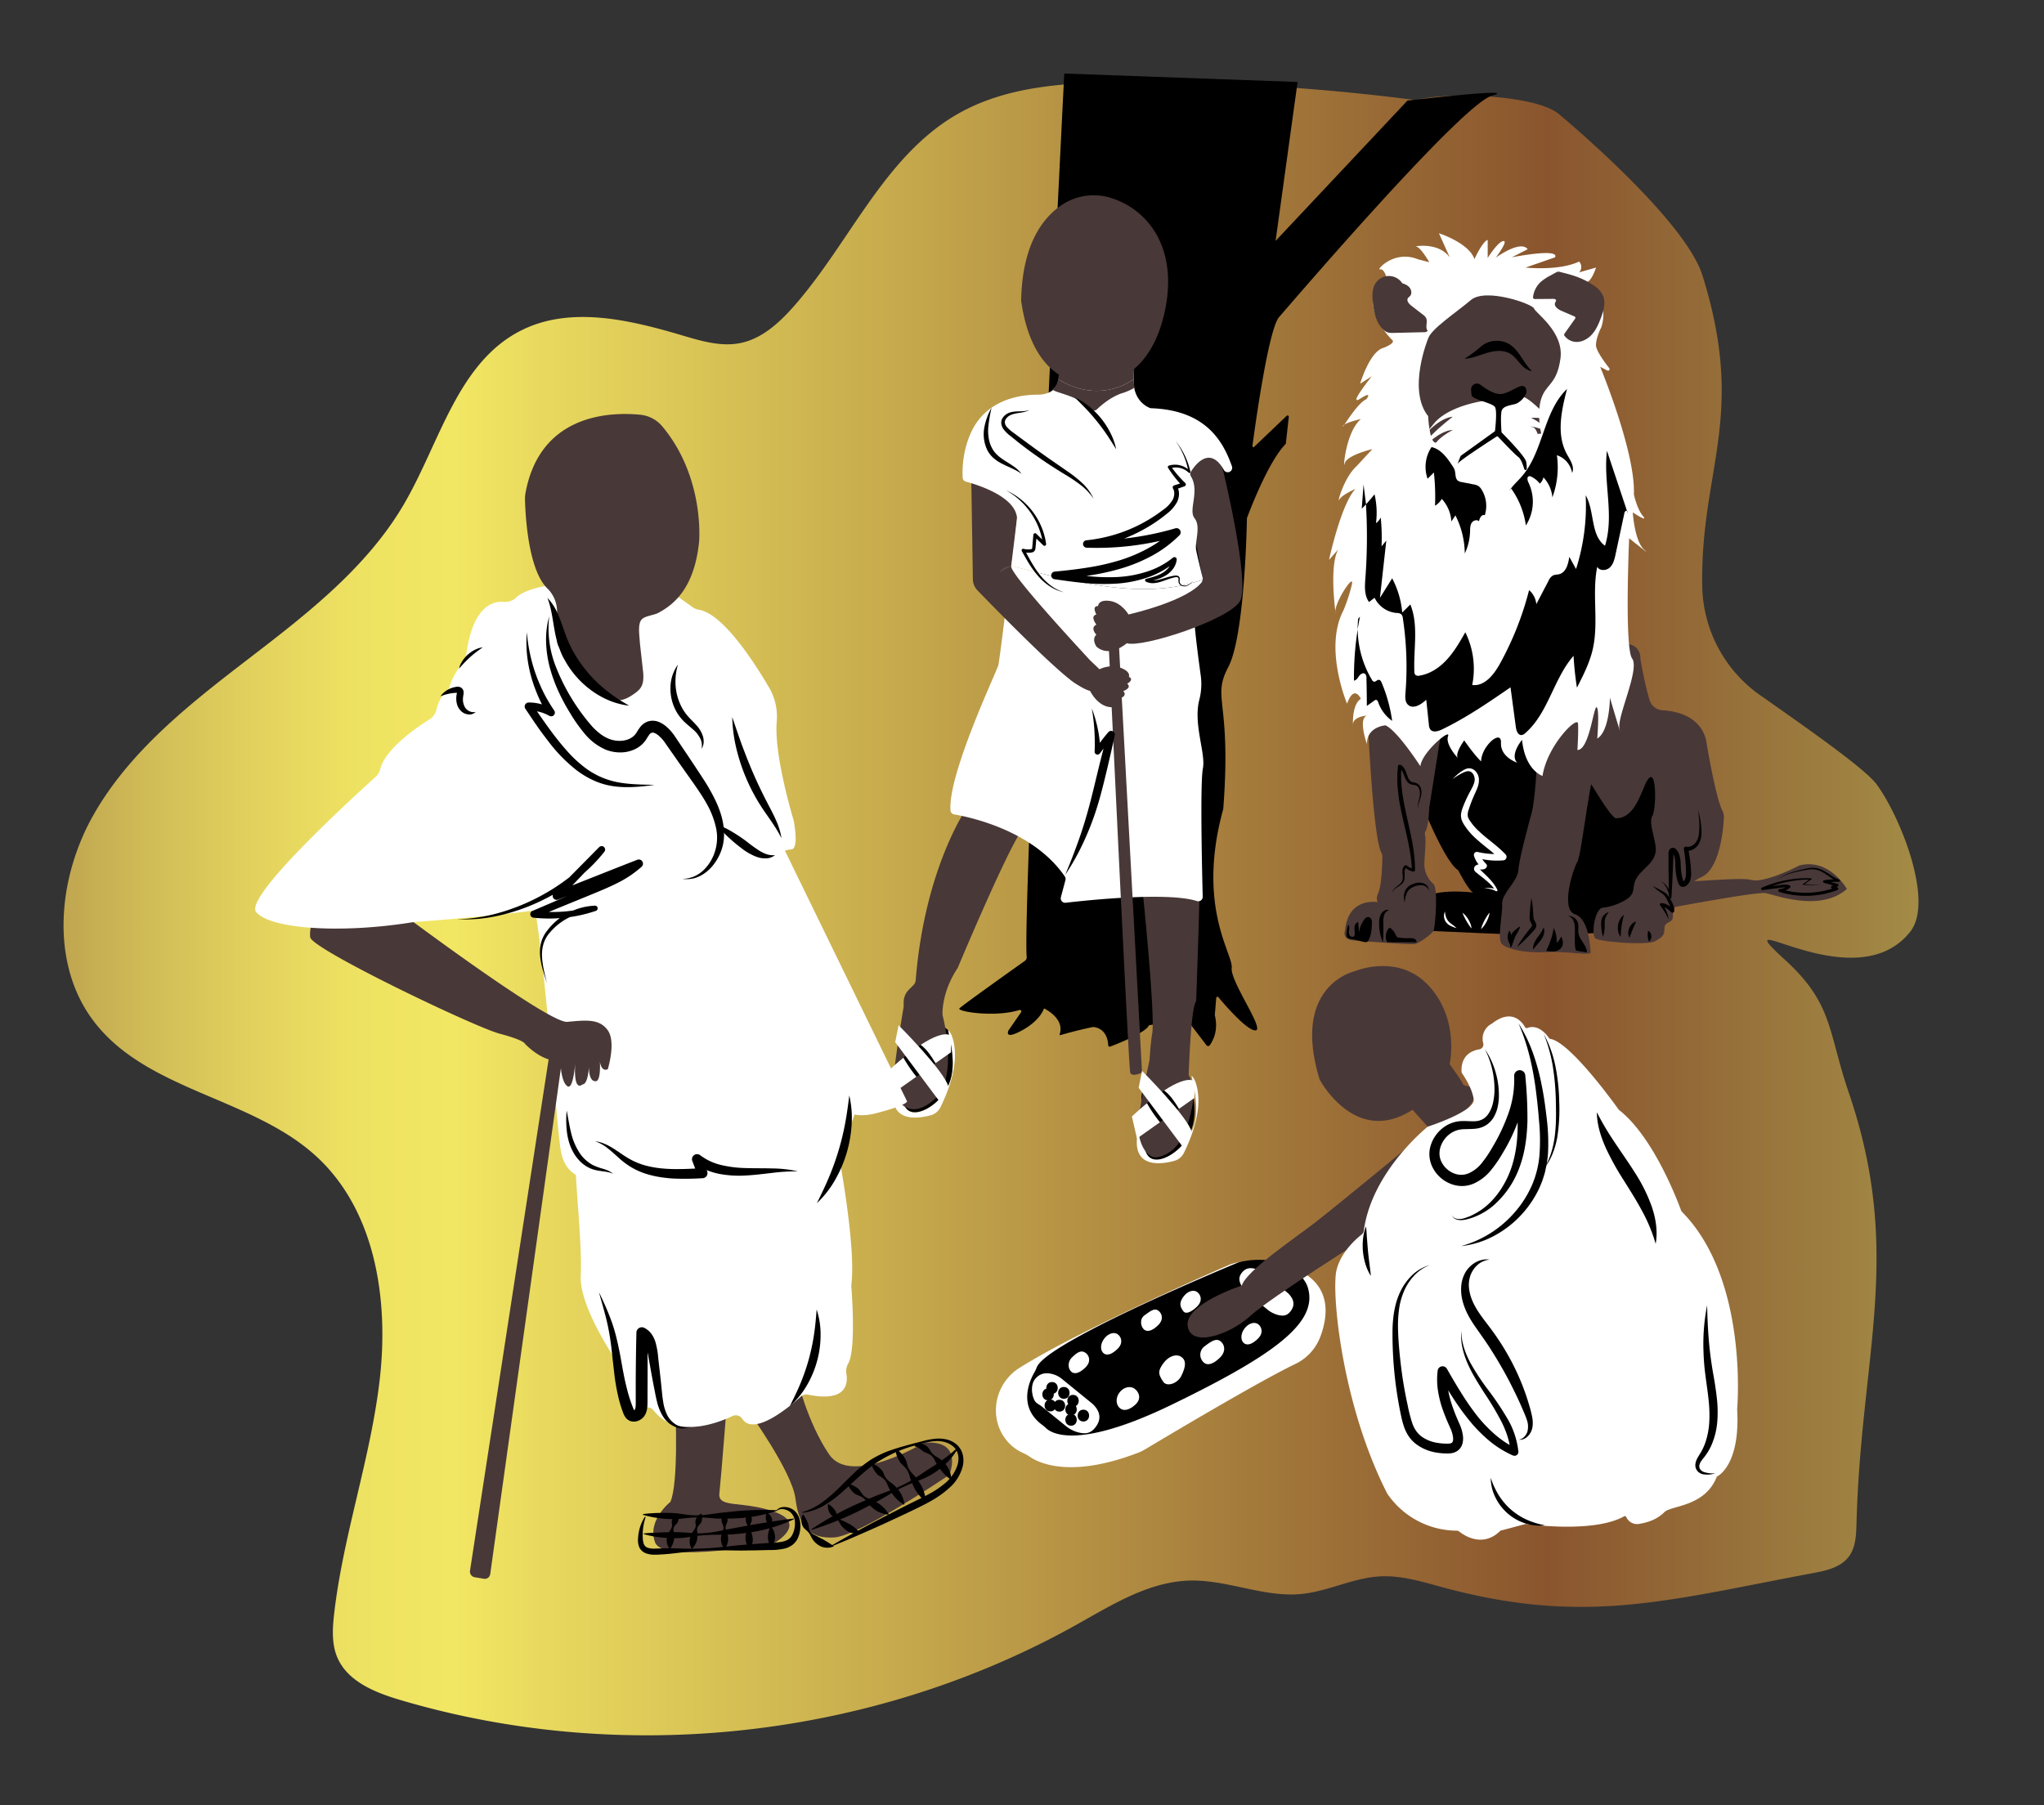 <svg xmlns="http://www.w3.org/2000/svg" xmlns:xlink="http://www.w3.org/1999/xlink" width="1209" height="1068" viewBox="0 0 1209 1068">
  <rect x="0" y="0" width="1209" height="1068" fill="#333333" stroke="none"/>
  <defs>
    <style>
      .cls-1 {
        fill: url(#linear-gradient);
      }

      .cls-2 {
        fill: #fff;
      }

      .cls-3 {
        fill: #493838;
      }

      .cls-4 {
        fill: #5c4d4d;
      }
    </style>
    <linearGradient id="linear-gradient" x1="37.63" y1="537.59" x2="1134.76" y2="537.59" gradientUnits="userSpaceOnUse">
      <stop offset="0" stop-color="#c0a650"/>
      <stop offset="0.05" stop-color="#d2be57"/>
      <stop offset="0.11" stop-color="#e4d45e"/>
      <stop offset="0.16" stop-color="#eee262"/>
      <stop offset="0.21" stop-color="#f2e763"/>
      <stop offset="0.27" stop-color="#e6d65d"/>
      <stop offset="0.64" stop-color="#a47a3b"/>
      <stop offset="0.8" stop-color="#8a552e"/>
      <stop offset="1" stop-color="#a38b46"/>
    </linearGradient>
  </defs>
  <title>illu2 2</title>
  <g id="Layer_2" data-name="Layer 2">
    <path class="cls-1" d="M905.94,70A1277.65,1277.65,0,0,0,663.57,48.65c-33.23.25-67.9,2.2-96.81,18.6-44,25-64.16,76.75-97.78,114.58-8.48,9.53-18.59,18.61-31.09,21.12-11.25,2.26-22.78-1.11-33.78-4.37-31.56-9.38-66.89-17.88-96.21-2.91-37.34,19.06-47.77,66.24-68.89,102.45-21.95,37.63-57.43,65.07-92,91.61s-69.92,54.18-91.52,92-26.22,88.8.54,123.17c31.71,40.72,93.37,44.37,131.29,79.38,34.68,32,42.65,84.28,37.35,131.19s-21.56,92-27,138.92c-1,8.77-1.61,18,1.85,26.11,6.08,14.25,22.36,20.76,37.22,25.16,132,39.14,279.58,22.75,399.8-44.42,21.21-11.85,42.89-25.59,67.18-26.22,22.24-.57,43.89,10.09,66,7.94,15.75-1.53,30.41-9.46,46.2-10.39,11.51-.68,22.87,2.41,34,5.51,86.51,24.13,135.41,8.77,223.7-7.72,7.35-1.38,15.26-3.42,19.81-9.35,4.06-5.3,4.47-12.45,4.64-19.12,2.54-100.83,28-160.09-4.55-255.54C1081.13,610,1084.33,593.94,1056,568c-39.59-36.25,41,25.37,74-17,14-18-6-68-20-87-6.93-9.4-42.23-34-68.85-52.7a80.61,80.61,0,0,1-34.3-64.44c-1.22-69.25,26.4-99.86.15-183.86-10-32-75.84-87.88-84.93-95.51C906,54,836.36,53.69,829,63"/>
    <path class="cls-2" d="M726.5,748.5s-87.26,37.77-123.58,60.76c-14.26,9-18.38,28.42-8.25,41.93a26.55,26.55,0,0,0,10.59,8.43,22.77,22.77,0,0,1,3.8,2.12c5.23,3.64,24.06,13.07,64.14-2.34a28.38,28.38,0,0,0,4.39-2.16c11.4-6.83,66.27-39.6,88.58-50.36a29.26,29.26,0,0,0,14.68-15.82c5.14-13.46,7.56-34.12-20.35-42.56C760.5,748.5,740.5,742.5,726.5,748.5Z"/>
    <path d="M611.93,811.7c-3,5.11-10.08,20.6,4.7,31.36a18.17,18.17,0,0,1,2,1.7C621.74,847.84,637.3,858,693,831c62-30.06,86.5-48.83,80.64-69.09a14.93,14.93,0,0,0-1.63-3.65c-9.93-16-31.31-13.22-37.42-12a14.8,14.8,0,0,0-2.93.89c-12.52,5.2-112.7,47.23-118.41,61.68A21.66,21.66,0,0,1,611.93,811.7Z"/>
    <path class="cls-2" d="M647.72,844.63h0c-2.45,3-5,3.7-8.71,3a19.06,19.06,0,0,1-8.53-4l-14-11.38c-2.42-2-3.81-1.83-5-4.72-1.45-3.5-1.68-8.71.77-11.72h0c2.92-3.59,6.7-4.17,11.33-2.62a14.79,14.79,0,0,1,4.65,2.63l18,14.66C651.5,835.5,651.22,840.33,647.72,844.63Z"/>
    <path class="cls-2" d="M763.2,775.9h0c-1.85,2.27-3.83,2.74-6.75,2.12a16.2,16.2,0,0,1-6.79-3.34l-11.24-9.15a16,16,0,0,1-4.58-5.83c-1.21-2.74-1-4.73.87-7h0c2.2-2.7,5.15-3.06,8.81-1.75a12.72,12.72,0,0,1,3.72,2.15l14.47,11.78C765.94,768.92,765.84,772.65,763.2,775.9Z"/>
    <path class="cls-2" d="M661.08,797.89c-2.74,2.72-5.87,4.42-8.12,2.82s-2.27-5.44,0-8.6,5.87-4.42,8.12-2.82S664.5,794.5,661.08,797.89Z"/>
    <path class="cls-2" d="M698.76,813.91c-2.26,4.59-8.47,6.58-10.58,3.67-3.68-5.08-2.95-7.08,0-11.19s7.63-5.75,10.57-3.67S701.52,808.29,698.76,813.91Z"/>
    <path class="cls-2" d="M721.64,803.07c-3.13,3.11-6.69,5.06-9.24,3.25a6.15,6.15,0,0,1,0-9.8c3.51-2.68,6.69-5,9.25-3.25S725.53,799.2,721.64,803.07Z"/>
    <path class="cls-2" d="M744.08,791.89c-2.74,2.72-5.87,4.42-8.12,2.82s-2.27-5.44,0-8.6,5.87-4.42,8.12-2.82S747.5,788.5,744.08,791.89Z"/>
    <path class="cls-2" d="M685.08,783.89c-2.74,2.72-5.87,4.42-8.12,2.82s-3.16-6.32,0-8.6c3.58-2.61,5.87-4.42,8.12-2.82S688.5,780.5,685.08,783.89Z"/>
    <path class="cls-2" d="M708.08,772.89c-2.74,2.72-6.45,5-8.12,2.82-2.46-3.21-2.27-5.44,0-8.6s5.87-4.42,8.12-2.82S711.5,769.5,708.08,772.89Z"/>
    <path class="cls-2" d="M642.08,808.89c-2.74,2.72-5.87,4.42-8.12,2.82s-2.76-5.85,0-8.6c3.58-3.61,5.87-4.42,8.12-2.82S645.5,805.5,642.08,808.89Z"/>
    <path class="cls-2" d="M671.7,830.79c-2.91,2.74-6.32,4.35-9,2.46s-3-6.06-.67-9.31,6.32-4.34,9-2.46S675.33,827.37,671.7,830.79Z"/>
    <path class="cls-2" d="M562.91,612.6a9.4,9.4,0,0,0-2.19-3.28c2.83,13,5.57,26.62-2.72,37.68-5,8-19,16-23,7-3.81-8.57-2.18-21.68-2.88-33.28-1.42,7.66-2.83,16.71-3.62,25.78-1.52,17.44,14.22,15.33,21.91,13.29a9.12,9.12,0,0,0,5.87-4.8C567.39,632.31,565.36,618.88,562.91,612.6Z"/>
    <path d="M558,647c8.29-11.06,5.55-24.66,2.72-37.68a9.27,9.27,0,0,0-3.57-2.14L546,603.58a9.19,9.19,0,0,0-11.83,6.81c-.64,3-1.36,6.47-2.07,10.33.7,11.6-.93,24.71,2.88,33.28C539,663,553,655,558,647Z"/>
    <path d="M832.5,59.5l-78,83,13-94-138-5s-24.81,492.35-22.23,522.64a2.51,2.51,0,0,1-1.07,2.28c-6.67,4.74-36.81,26.19-38.7,28.08s21,5.54,35.43,1a.88.88,0,0,1,1,1.35l-7.41,10.7s-3,6,8,0,13-13,13-13,12.47,5.76,9.23,15.39a.33.33,0,0,0,.39.43c2.32-.68,10.85-3.11,19.38-4.82,0,0,8.41,0,9,10.85a.84.84,0,0,0,1.13.74c4.48-1.7,21.17-8.27,22.9-12.59l22-4,12.08,15.8a1.2,1.2,0,0,0,1.91,0c1.82-2.48,5.28-8.7,3-17.79l.85-10.24a.72.72,0,0,1,1.27-.4c3.88,4.64,16.81,19.64,21.88,19.64,6,0-15-29-14-37s-21-36-5-94c5-65-7-65,3-84s11-88,11-88,12-33,23-44l1.77-15.95a.75.75,0,0,0-1.26-.63l-19.26,18.39a.61.61,0,0,1-1-.51c1.43-10.75,9.43-69,15.78-76.3,7-8,108-126,126-131S832.5,59.5,832.5,59.5Z"/>
    <path class="cls-3" d="M675.5,523.5s8,77,6,88-3,47-3,47l24-2s.94-56.59,4.66-63.52a3.32,3.32,0,0,0,.38-1.48c.26-7.6,2-56,2-68C709.5,510.5,675.5,523.5,675.5,523.5Z"/>
    <path class="cls-3" d="M571.5,478.5s-24.57,35.38-29.87,101.27a4.7,4.7,0,0,1-1.35,3l-2.69,2.69a10.54,10.54,0,0,0-3.09,7.46v2.63s-8,47-6,51,9,17,24,4,5-50,5-50-1-13,9-28c0,0,33-79,40-84S571.5,478.5,571.5,478.5Z"/>
    <path class="cls-3" d="M399.5,833.5s2,44-3,55c0,0-14,11-9,24s71,0,71,0,19-11,0-18-34-2-33-11,5-60,5-60Z"/>
    <path class="cls-3" d="M442.5,834.5s26,36,28,52,8,24,23,23,68-37,68-37,9-21-15-19c0,0-43,26-56,7s-19-45-20-48S442.5,834.5,442.5,834.5Z"/>
    <path class="cls-2" d="M709.34,414.14a37.25,37.25,0,0,0,.9-14.41c-1.91-13.75-5.19-39.05-3.74-41.23,1.74-2.61,4.24-12.78,4.86-15.39l-.16-.13c-35.33,12.57-77,.89-113.14-8.22-3,24.46-6.95,56.3-7.56,58.74-1,3.86-29.94,64.67-28.29,85.92a2.6,2.6,0,0,0,2.17,2.37c8.85,1.49,46.71,9.34,65.45,36.71a2.62,2.62,0,0,1,.36,2.16l-2.69,10.09a2.63,2.63,0,0,0,2.84,3.29c13.73-1.59,60.54-6.47,77.64-1a2.61,2.61,0,0,0,3.41-2.55c-.39-15.07-1.6-67.4.11-75.94C713.26,445.7,705.73,428.39,709.34,414.14Z"/>
    <path class="cls-3" d="M574.5,283.5l.94,59.15a9.77,9.77,0,0,0,2.74,6.63c10.4,10.73,48,49.21,58.32,55.22,12,7,25,4,25,4s-64.88-68.42-63.44-73.71,4.44-38.29,4.44-38.29Z"/>
    <path class="cls-3" d="M723.5,278.5s16,66,10,77-58,28-67,25c0,0-10,9-18,2-3-5,0-7,0-7s-4-4,0-6c0,0-4-5,0-6,0,0-3-5,1-5,0,0,0-4,7-3s11,8,11,8,36-8,44-20l-13-71,21-5Z"/>
    <path class="cls-3" d="M655.5,375.5s12,256,13,259,7,0,7,0l-14-259Z"/>
    <path class="cls-3" d="M801.5,574.5s-38,8-21,64c0,0,21,40,55,18l9,10s20.39,1.85,29-20.32a2.25,2.25,0,0,0-1.78-3c-2.65-.38-6.27-1-6.27-1.65,0-1-8-12-8-12s6-26-12-46S801.5,574.5,801.5,574.5Z"/>
    <path class="cls-3" d="M842.5,670.5s-52,43-65,53-40,28-43,37c0,0-34,11-32,24s25,5,37-6,71-48,71-48l37-50Z"/>
    <path class="cls-2" d="M460.5,495.5l76,156s1,2-18,7-22-7-28-2-4,22-17,28-71,20-100,10c0,0-38,15-42-15s-12-154-21-164S460.5,495.5,460.5,495.5Z"/>
    <path class="cls-2" d="M510.5,644.5l-14,41s10,53,7,75c0,0,3.17,37.28-1.78,46.14a8.89,8.89,0,0,0-1.12,5.87c1.07,6.25,0,17.13-22.74,12.51a4.75,4.75,0,0,0-4.13,1.12c-6.32,5.73-27.76,23.89-34.68,13.19a4.58,4.58,0,0,0-5.81-1.63c-9.67,4.57-33.49,13.37-46.57-3.24a5.14,5.14,0,0,0-7.33-.79c-5,4.19-12.84,7.47-12.6-12.71a40.48,40.48,0,0,0-5.95-21.7c-7.33-11.9-18-31.59-17.29-44.76,1-20-4-60-3-72S510.5,644.5,510.5,644.5Z"/>
    <path class="cls-3" d="M325.66,619.14,278,929.21a3.38,3.38,0,0,0,2.78,3.84l5.45.91a3.24,3.24,0,0,0,3.73-2.74L333.5,619.5Z"/>
    <path class="cls-2" d="M525.5,633.5l3,13,13.59-9.59a80.09,80.09,0,0,1-7.68-11.24C529.22,629.92,525.5,633.5,525.5,633.5Z"/>
    <path d="M544.6,618.09a124.9,124.9,0,0,0-10.19,7.58,80.09,80.09,0,0,0,7.68,11.24l11.28-8C550.91,624.87,548.34,620.89,544.6,618.09Z"/>
    <path class="cls-2" d="M562.5,612.5c-4.11-2.06-11.1,1.13-17.9,5.59,3.74,2.8,6.31,6.78,8.77,10.86l9.13-6.45Z"/>
    <path class="cls-3" d="M236.5,539.5s88,66,99,65,19-2,24,5,0,23,0,23-5,3-5-9c0,0,2,18-3,16,0,0-4,0-3-12,0,0,0,14-4,14,0,0-6,6-4-16,0,0-1,20-5,17-3.29-2.47-3.87-11-4-14a.92.92,0,0,0-1-.9c-2.62.14-10.35-.42-20-10.11,0,0,0-2-15-6s-111-50-112-57c-.85-5.94,3-19,9-18S236.5,539.5,236.5,539.5Z"/>
    <path class="cls-3" d="M629.17,120.52C618,127.48,604.58,143.09,604,178c8.5,59.5,49.5,48.5,49.5,48.5s28-2,36-45c6.67-35.83-11-57.78-32.37-64.39A33.87,33.87,0,0,0,629.17,120.52Z"/>
    <path class="cls-2" d="M323.25,346.54c-1.82.3-13,2.29-17.7,6.77a9.52,9.52,0,0,1-7.42,2.76c-6.92-.62-18.52,2.82-22.33,31A9.25,9.25,0,0,1,274,391.4c-2.25,3-6.41,9-7.94,14.4a9.09,9.09,0,0,1-3.09,4.8c-1.57,1.22-3.52,3.79-4.79,9.21a9.38,9.38,0,0,1-4.15,5.77c-7.74,4.83-26,17.34-29.12,29.33a9.4,9.4,0,0,1-2.72,4.66c-13.15,11.84-77.89,70.94-70.7,79.93,8,10,49.76,13,92.63,6.06l.73-.09c5.92-.44,82.07-6.16,92.64-11S396,543,422.3,508.71a9.39,9.39,0,0,1,10.89-3c7.51,3,19.87,5.93,29.15-1.2a9.36,9.36,0,0,1,5.53-2c1.95,0,4.05-2.66,1.73-16.41a8.8,8.8,0,0,0-.26-1.13c-1.42-4.73-11.48-39.09-9.92-58a34.06,34.06,0,0,0-4.43-20.1c-9.54-16.25-27.7-44-41.74-46.19a8.72,8.72,0,0,1-3.76-1.62c-6-4.37-23.74-17-32-19.52-9.53-2.86-49.95,6.09-53.72,6.94Z"/>
    <path class="cls-3" d="M378.72,245.35c-17.53-1.73-59.29-.69-67.91,46.36a18.32,18.32,0,0,0-.28,3.77c.2,8.45,1.71,41.51,13.28,52.68a19.1,19.1,0,0,1,5.69,13.76v17.26c0,4.11,4.59,7,7,10.32l17,16c6.06,8.36,11.3,11.57,20,6h0c5.88-3.76,7.33-6,7-13l-2-18c-.2-4.16-1.48-11.16,1-14,1.91-2.19,7.18-2.47,10-4,8.15-4.43,21.1-13.53,24-42,0,0,3.53-37.91-21.7-68.2A19.5,19.5,0,0,0,378.72,245.35Z"/>
    <path class="cls-3" d="M650.32,395.92s6.09-3.3,12.5-.88,4.89,5.32,4.89,5.32c3.45,1.8-1,4.09-1,4.09,3.07,2.52-2.27,4.36-2.27,4.36,2.68,3.25-2.28,4.36-2.28,4.36s1.83,2.8-2.65,5.09c-9.54,1.5-14.75-9.53-14.75-9.53-2.25-.47-6.79-2.88-11.73-6.73,2.58-4.35,7.26-8.41,12-11C647.88,393.46,650.32,395.92,650.32,395.92Z"/>
    <path class="cls-2" d="M844.5,666.5s-33.06,26.25-37.82,61.5a3.57,3.57,0,0,1-1.33,2.36c-3.24,2.54-12.39,10.5-14.85,21.14-3,13,3,79,30,132a49.93,49.93,0,0,0,41.22,22,2.18,2.18,0,0,1,1.34.49c2.62,2.1,13.91,10,24.44-.48l15-4s39.75,5.82,58.15-4.5a.88.88,0,0,1,1.23.36,7,7,0,0,0,7.62,4.14c6-1,11-3,15-7s24-3,31-21c0,0,14-6,12-40,0,0,6.94-76.37-32.51-116.5a3.25,3.25,0,0,1-.72-1.14c-2-5.4-16.35-43.58-36.77-59.36,0,0-28.27-40-40.53-41.94a1.1,1.1,0,0,1-.72-.44c-1.15-1.72-6.25-8.54-12.87-6a1.07,1.07,0,0,1-1.32-.47c-1.61-2.88-7.73-11.44-19.56-2.14a9.93,9.93,0,0,0-5.17,11.64,2.94,2.94,0,0,1-2.37,3.6c-4.26.72-10.79,3.38-10.5,13a2.68,2.68,0,0,0,.48,1.41c1.44,2.09,6,9.13,6.73,15.18C872.5,657.5,844.5,666.5,844.5,666.5Z"/>
    <path class="cls-2" d="M711.38,342.92a2.69,2.69,0,0,0,0-1c-.62-2.5-3-12.07-3.85-16.4-1-5,3-14-1-19-3.81-4.77,3.28-15.89-2.11-24.72a2.63,2.63,0,0,1,0-2.77c2.7-4.31,11.27-15.6,19.49-1a2.63,2.63,0,0,0,4.79-2.11l-.15-.42c-5-13.94-14.92-32.85-47.6-34a2.54,2.54,0,0,1-.82-.16c-1.91-.75-9.58-4.46-9.58-15.85,0-8-.39-8.46-.7-7.65a2.6,2.6,0,0,1-2.3,1.66l-38.63,2.1a2.6,2.6,0,0,0-2.45,2.26c-.48,3.4-2.73,9.63-12.92,9.63-14,0-30,5-38,20-6.33,11.86-6.4,24.35-6.15,29.06a2.61,2.61,0,0,0,1.94,2.39c6.57,1.75,29,8.63,30.19,21.26a3.62,3.62,0,0,1,0,.57c-.24,1.92-1.66,13.69-3.41,28C634.31,343.89,676,355.59,711.38,342.92Z"/>
    <g>
      <path class="cls-3" d="M670.57,224.34c-.11-5.24.43-12.38.43-15.34,0-5-44,2-44,2a74.27,74.27,0,0,1-1.13,13.25C640.17,233.4,657,233.62,670.57,224.34Z"/>
      <path class="cls-3" d="M625.87,224.25c-.54,2.52-1.35,4.58-2.53,5.26-4.34,2.49,13.34,3.14,22.1,12.59a2.34,2.34,0,0,0,3.35.08c2.9-2.77,9-7.92,15.68-9.81.84-.24,6.74-2.52,6.53-3.37a24,24,0,0,1-.43-4.66C657,233.62,640.17,233.4,625.87,224.25Z"/>
    </g>
    <path d="M635.73,235.16a37.12,37.12,0,0,1,8.55,5.33,47.63,47.63,0,0,1,12.59,15.74,37.51,37.51,0,0,1,3.32,9.52c-1.8-2.85-3.52-5.64-5.34-8.35s-3.75-5.31-5.77-7.84-4.16-5-6.38-7.36S638.12,237.53,635.73,235.16Z"/>
    <path d="M695.29,260.77a44.35,44.35,0,0,1,8.83,18.31.6.6,0,0,1-.45.71.58.58,0,0,1-.55-.16l0,0A11,11,0,0,0,692,277.1l.47-1.37a68.69,68.69,0,0,0,8.59,10,1.17,1.17,0,0,1,0,1.67,1.11,1.11,0,0,1-.45.3l-.05,0-5.17,1.81.7-1.93a8.54,8.54,0,0,1,1.27,4.8,11.4,11.4,0,0,1-1.18,4.67,21.68,21.68,0,0,1-5.94,6.82,89.32,89.32,0,0,1-14.33,9.63A92.2,92.2,0,0,1,660,320.33,88.83,88.83,0,0,1,643,324l-.18-4.37a176.51,176.51,0,0,0,52.38-7.08,2.45,2.45,0,0,1,2.44,4.07v0a70.25,70.25,0,0,1-16.1,12.06,94.78,94.78,0,0,1-18.46,7.63,142.45,142.45,0,0,1-19.35,4.22c-6.51,1-13,1.59-19.53,2.11l.14-4.49c6.07,1,12.09,1.91,18.12,2.54a115.13,115.13,0,0,0,18.07.68,67.86,67.86,0,0,0,17.61-3.14,47.41,47.41,0,0,0,15.66-8.34l0,0a1.35,1.35,0,0,1,1.91.19,1.33,1.33,0,0,1,.3,1,11.27,11.27,0,0,1-2.37,5.69,15.1,15.1,0,0,1-4.51,3.89c-3.42,2-7.18,2.75-10.76,3.52l.2-1.72c2.18,1.22,4.93,1,7.55.3s5.28-1.67,8.11-2.14a4.79,4.79,0,0,1,2.29,0,1.84,1.84,0,0,1,1.06.81,2.27,2.27,0,0,1,.25,1.24,5,5,0,0,0,0,1.95A2.53,2.53,0,0,0,699,346a3.82,3.82,0,0,0,1.88.49,4.6,4.6,0,0,0,1.93-.52,13.05,13.05,0,0,0,3.21-2.6,13.07,13.07,0,0,1-3.09,2.84,4.88,4.88,0,0,1-2,.68,4.31,4.31,0,0,1-2.14-.43,3.07,3.07,0,0,1-1.57-1.62,5.61,5.61,0,0,1-.12-2.2,1,1,0,0,0-.77-1.16,4,4,0,0,0-1.84.14c-2.66.58-5.2,1.71-7.92,2.54a17.64,17.64,0,0,1-4.28.82,9.23,9.23,0,0,1-4.48-.88.92.92,0,0,1-.42-1.22.88.88,0,0,1,.59-.48h0c3.54-.91,7.07-1.85,10-3.71a13.32,13.32,0,0,0,3.66-3.43,8.75,8.75,0,0,0,1.69-4.42L695.6,332a50.52,50.52,0,0,1-16.34,9.43,70.84,70.84,0,0,1-18.46,3.79,115.77,115.77,0,0,1-18.72-.27c-6.19-.55-12.31-1.43-18.38-2.3a2.27,2.27,0,0,1,.11-4.5h0c6.44-.61,12.85-1.33,19.18-2.34a136.45,136.45,0,0,0,18.68-4.17,90.11,90.11,0,0,0,17.46-7.3,66.58,66.58,0,0,0,15-11.16l2.44,4.08A170.11,170.11,0,0,1,642.75,324h0a2.19,2.19,0,0,1-.16-4.37,91.63,91.63,0,0,0,16.22-3.2,88.73,88.73,0,0,0,15.4-6.13,91.68,91.68,0,0,0,14-8.87,18.81,18.81,0,0,0,5.35-5.65c1.15-2.12,1.43-4.84.27-6.77l0,0a1.28,1.28,0,0,1,.44-1.76,1.75,1.75,0,0,1,.28-.13l5.23-1.62-.47,2a70.59,70.59,0,0,1-8.4-10.72l0,0a.89.89,0,0,1,.27-1.24.88.88,0,0,1,.22-.1A12.32,12.32,0,0,1,704,278.79l-1,.52A45.09,45.09,0,0,0,695.29,260.77Z"/>
    <path d="M608.94,242.48c-3.28,2-7.52,1.49-10.7,2.86a6.46,6.46,0,0,0-3.63,3.15,3.5,3.5,0,0,0-.14,2.12,5.11,5.11,0,0,0,1.07,2,23.39,23.39,0,0,0,4,3.45l4.49,3.34c3,2.22,6,4.43,9,6.58s6.06,4.34,9.13,6.47,6.14,4.21,9.21,6.38a71.35,71.35,0,0,1,8.89,7.06,28.68,28.68,0,0,1,6.58,9.19,33.83,33.83,0,0,0-7.55-8.09,95.55,95.55,0,0,0-9.2-6.21c-3.2-1.91-6.38-3.94-9.53-6s-6.22-4.21-9.28-6.38-6.05-4.45-9-6.77l-4.39-3.53a21.53,21.53,0,0,1-4.25-4.1,7.31,7.31,0,0,1-1.33-3,5.33,5.33,0,0,1,.49-3.36,8,8,0,0,1,4.9-3.71C601.65,242.84,605.39,243.9,608.94,242.48Z"/>
    <path d="M586.51,241.21a81.27,81.27,0,0,0-2,12.06,25.87,25.87,0,0,0,.3,5.85,18.49,18.49,0,0,0,1.69,5.45c1.59,3.43,4.55,5.89,8,8.05,1.71,1.09,3.49,2.16,5.2,3.39a20.44,20.44,0,0,1,4.57,4.33c-3.38-2.47-7.17-3.8-10.93-5.69a25.44,25.44,0,0,1-5.45-3.47,12,12,0,0,1-1.22-1.15,15,15,0,0,1-1.11-1.28,16.43,16.43,0,0,1-1.77-2.87A21.72,21.72,0,0,1,582.2,253,36.63,36.63,0,0,1,586.51,241.21Z"/>
    <path d="M595.12,290.12a38.24,38.24,0,0,1,8.7,5.3,40.86,40.86,0,0,1,7.12,7.39,41.6,41.6,0,0,1,5.11,9,39.82,39.82,0,0,1,2.71,10,1,1,0,0,1-.83,1.08,1,1,0,0,1-.8-.26l-5.63-5.45,1.68-.63-.69,7.56a4.22,4.22,0,0,1-.26,1.18,2.31,2.31,0,0,1-1,1.2,3.57,3.57,0,0,1-1.23.38c-.35.05-.68.09-1,.11a11.61,11.61,0,0,1-4.06-.49l1.07-1.33c2.77,5.24,5.51,10.49,9.2,15.06a35.61,35.61,0,0,0,6.26,6.13,25.23,25.23,0,0,0,7.83,4,23.54,23.54,0,0,1-8.25-3.44,33.08,33.08,0,0,1-6.81-5.91,55.68,55.68,0,0,1-5.37-7.25c-1.61-2.53-3-5.15-4.49-7.75a.91.91,0,0,1,.36-1.25.89.89,0,0,1,.69-.09h0a10.38,10.38,0,0,0,3.42.35,4.38,4.38,0,0,0,1.43-.26.34.34,0,0,0,.17-.22,2.29,2.29,0,0,0,.12-.66l.66-7.54a1,1,0,0,1,1.68-.63l5.6,5.49-1.63.82a40.83,40.83,0,0,0-2.41-9.6,42.71,42.71,0,0,0-4.62-8.8,44.53,44.53,0,0,0-6.53-7.59A42.76,42.76,0,0,0,595.12,290.12Z"/>
    <path d="M645.8,419.12a75.73,75.73,0,0,1,3.61,12.52q.66,3.21,1,6.47c.25,2.18.44,4.36.53,6.56l-3.17-1a80.72,80.72,0,0,1,7.84-10.59,2.17,2.17,0,0,1,3.74,1.89l0,.11q-2.31,10.71-4.86,21.35c-1.7,7.09-3.44,14.21-5.64,21.25a165.38,165.38,0,0,1-8,20.62,140.44,140.44,0,0,1-10.77,19.2c2.83-6.77,5.48-13.54,7.91-20.37s4.54-13.75,6.39-20.73,3.5-14.05,5.23-21.15,3.56-14.15,5.46-21.2l3.71,2a87.92,87.92,0,0,0-8.16,9.56l-.08.11a1.71,1.71,0,0,1-3.08-1.09c.09-2.11.15-4.23.11-6.36s-.12-4.25-.26-6.38Q646.9,425.52,645.8,419.12Z"/>
    <path class="cls-2" d="M531.5,606.5S559,634,561,643l-5,9-26.5-35.5Z"/>
    <path class="cls-4" d="M598.09,334.85a8.84,8.84,0,0,0-7.11,3.83"/>
    <path d="M878.29,620.6a49.75,49.75,0,0,1,8,22,54.35,54.35,0,0,1,.28,6,30.89,30.89,0,0,1-.68,6.1,20.73,20.73,0,0,1-2.22,5.93,14.08,14.08,0,0,1-4.54,4.91,14.44,14.44,0,0,1-6.39,2.16c-2.14.24-4.16.2-6,.27-.93,0-1.83.07-2.68.18a9.4,9.4,0,0,0-1.22.22l-.6.13-.58.19a14.14,14.14,0,0,0-4.34,2.29,15.46,15.46,0,0,0-5.42,8,12.34,12.34,0,0,0-.39,4.66,11.64,11.64,0,0,0,1.45,4.36,14,14,0,0,0,7,6.13,11.89,11.89,0,0,0,4.46.85,10.22,10.22,0,0,0,2.2-.24,14.37,14.37,0,0,0,2.2-.69,20.82,20.82,0,0,0,7.76-6.19,70.1,70.1,0,0,0,6.19-9.21,111.09,111.09,0,0,0,9.59-20.41,59.37,59.37,0,0,0,3.25-21.69v-.11a3.28,3.28,0,0,1,6.54-.42,255.58,255.58,0,0,1,1.31,27.23c-.27,9.16-1.41,18.48-4.68,27.26a54.64,54.64,0,0,1-15.56,22.76,39,39,0,0,1-11.91,6.92l-1.62.57-1.66.43a13.39,13.39,0,0,1-3.41.59,8.71,8.71,0,0,1-3.43-.49,3.77,3.77,0,0,1-2.35-2.37,3.64,3.64,0,0,0,2.48,2,8,8,0,0,0,3.23.1,13.78,13.78,0,0,0,3.15-.91l1.55-.56,1.5-.7a39.75,39.75,0,0,0,10.69-7.53A49.05,49.05,0,0,0,889.32,701a56.41,56.41,0,0,0,5.19-11.9,73.68,73.68,0,0,0,2.59-12.73,102.22,102.22,0,0,0,.56-13.11c-.12-8.79-1-17.63-2-26.55l6.54-.53a63.18,63.18,0,0,1-3.28,24.25,105.93,105.93,0,0,1-10.15,21.8,75.29,75.29,0,0,1-6.92,10.07,27.56,27.56,0,0,1-10.46,8,18.93,18.93,0,0,1-3.37,1,16.68,16.68,0,0,1-3.6.31,18.43,18.43,0,0,1-6.89-1.5,20.27,20.27,0,0,1-10-9.18,17.84,17.84,0,0,1-2-6.7,17.28,17.28,0,0,1,.8-6.88,21,21,0,0,1,7.86-10.66,19.25,19.25,0,0,1,6.06-2.85c.27-.08.54-.16.82-.22l.84-.15a13.74,13.74,0,0,1,1.66-.22,30.47,30.47,0,0,1,3.15-.07c2,.06,3.9.2,5.64.11a10.3,10.3,0,0,0,4.66-1.23c2.81-1.52,4.64-4.76,5.71-8.21a35.79,35.79,0,0,0,1.21-11.1A52.68,52.68,0,0,0,878.29,620.6Z"/>
    <path d="M898.15,605.34a87.33,87.33,0,0,1,8.68,17.9A132.37,132.37,0,0,1,912,642.53c1.33,6.53,2.17,13.12,2.94,19.71a117.45,117.45,0,0,1,.68,20.15c-.12,1.7-.33,3.4-.58,5.09s-.68,3.38-1,5.06a21.26,21.26,0,0,1-.67,2.49l-.76,2.46c-.55,1.63-1.23,3.21-1.88,4.8a61.64,61.64,0,0,1-27.51,29.08,53.28,53.28,0,0,1-19.06,5.8,64.34,64.34,0,0,0,32.27-20.58,61.78,61.78,0,0,0,10-16.18A56.84,56.84,0,0,0,910.67,682a118.22,118.22,0,0,0-.39-19.34c-.49-6.54-1.22-13-2.07-19.52C906.39,630.25,903.48,617.46,898.15,605.34Z"/>
    <path d="M913.08,611.64a67.55,67.55,0,0,1,7,19.46,117.58,117.58,0,0,1,2.19,20.64,106.8,106.8,0,0,1-1.12,20.74,49.88,49.88,0,0,1-2.8,10,35.6,35.6,0,0,1-5.23,9c3.74-5.82,5.58-12.51,6.49-19.23a96,96,0,0,0,.72-10.19c.08-3.41,0-6.83-.06-10.26a149.72,149.72,0,0,0-1.72-20.41A87.62,87.62,0,0,0,913.08,611.64Z"/>
    <path d="M881,745.18a12.56,12.56,0,0,0-7,3.06,15.4,15.4,0,0,0-4.16,6,17.06,17.06,0,0,0-1,7,25.11,25.11,0,0,0,1.55,7c1.68,4.55,4.53,8.7,7.65,12.85,1.57,2.08,3.19,4.19,4.8,6.39s3.12,4.43,4.6,6.7a142.48,142.48,0,0,1,14.42,29c.93,2.54,1.75,5.12,2.52,7.7a68.59,68.59,0,0,1,2,8c.41,2.8.41,6-1.08,8.61a9.23,9.23,0,0,1-2.91,3.2,6.06,6.06,0,0,1-4,1,5.85,5.85,0,0,0,3.31-1.83,7.8,7.8,0,0,0,1.8-3.15,12,12,0,0,0-.5-7.07c-.76-2.34-1.91-4.77-2.93-7.18s-2.14-4.8-3.28-7.16a240,240,0,0,0-15.22-27.37c-2.81-4.43-5.81-8.56-8.91-13s-6-9.41-7.5-15.07a27.28,27.28,0,0,1-.89-8.69,19.61,19.61,0,0,1,2.49-8.46,16.61,16.61,0,0,1,6.13-6,14.1,14.1,0,0,1,4-1.45A11.25,11.25,0,0,1,881,745.18Z"/>
    <path d="M845.8,748.36a24.58,24.58,0,0,0-9.38,6.29,32.16,32.16,0,0,0-6.07,9.41,41.45,41.45,0,0,0-2.88,10.8,74,74,0,0,0-.56,11.25c.18,7.56.93,15.18,1.85,22.72s2.22,15,3.85,22.45a89.57,89.57,0,0,0,2.77,10.77,19.62,19.62,0,0,0,2.29,4.5,14.76,14.76,0,0,0,3.4,3.43,21.8,21.8,0,0,0,9.41,3.62,32.71,32.71,0,0,0,5.25.42,9.34,9.34,0,0,0,2.18-.15,1.67,1.67,0,0,0,.6-.24c.07-.06.17-.09.24-.15a1,1,0,0,1,.19-.17,2.34,2.34,0,0,0,.5-1.14,6.64,6.64,0,0,0,0-2,18,18,0,0,0-1.31-4.7L857,842.94c-.39-.9-.79-1.79-1.17-2.69-.77-1.8-1.48-3.65-2.16-5.5a63,63,0,0,1-3.06-11.63,42.68,42.68,0,0,1-.24-12.32,2.93,2.93,0,0,1,5.45-1.07c2.68,4.69,5.37,9.34,8.22,13.86a152.13,152.13,0,0,0,9,13.1,81.73,81.73,0,0,0,10.73,11.48,57.21,57.21,0,0,0,12.89,8.66l-3.26,2.25c-.29-6.24-2.45-12.34-5.33-18.12A181.77,181.77,0,0,0,878,824.08c-3.57-5.6-7.22-11.27-9.91-17.45a49.24,49.24,0,0,1-3.13-9.58,35.59,35.59,0,0,1-.64-10c0,6.68,2.19,13.06,5.23,18.85a134,134,0,0,0,10.82,16.52,172.51,172.51,0,0,1,11.2,16.71,48.31,48.31,0,0,1,6.53,19.6,2.26,2.26,0,0,1-2.08,2.46,2.14,2.14,0,0,1-1.1-.18l-.08,0a60.36,60.36,0,0,1-14.28-8.94,88.54,88.54,0,0,1-11.67-12,146,146,0,0,1-9.66-13.43c-3-4.62-5.71-9.32-8.44-14l5.46-1.07c-.91,7,.65,14.2,3.11,21.16.63,1.75,1.28,3.49,2,5.22.35.86.73,1.72,1.1,2.59l1.18,2.69a23.43,23.43,0,0,1,1.69,6.36,12.64,12.64,0,0,1-.15,3.75,8.06,8.06,0,0,1-2,4c-.29.27-.59.53-.89.79a11,11,0,0,1-1,.61,7.31,7.31,0,0,1-2.08.8,14.45,14.45,0,0,1-3.54.29,37.85,37.85,0,0,1-6.18-.55,27.24,27.24,0,0,1-11.73-4.87,20.16,20.16,0,0,1-4.56-4.79,24.94,24.94,0,0,1-2.8-5.77,49.46,49.46,0,0,1-1.58-5.85c-.41-1.91-.8-3.79-1.15-5.7a233.06,233.06,0,0,1-4-46.18c.22-7.74,1.39-15.73,5-22.81a33.44,33.44,0,0,1,7-9.34A24.75,24.75,0,0,1,845.8,748.36Z"/>
    <path d="M1009.75,772.21c.18,9.25.64,18.38,1.67,27.43.55,4.53,1.19,9,2,13.51s1.53,9.09,2.05,13.76a71.72,71.72,0,0,1,.27,14.22,42.91,42.91,0,0,1-3.54,14,32.44,32.44,0,0,1-3.71,6.27c-.73,1-1.45,1.79-2.05,2.67a7.25,7.25,0,0,0-1.25,2.59,3.25,3.25,0,0,0,.43,2.5,4.57,4.57,0,0,0,2.33,1.69,17.06,17.06,0,0,0,6.66.71,15.19,15.19,0,0,1-7,.62,5.9,5.9,0,0,1-3.47-1.82,5.39,5.39,0,0,1-1.36-4,9.47,9.47,0,0,1,1.23-3.79c.58-1.1,1.25-2.1,1.81-3.05a32.28,32.28,0,0,0,2.79-5.88,46.17,46.17,0,0,0,2.43-12.86,82,82,0,0,0-.51-13.34c-.47-4.49-1.18-9-1.76-13.59a134.65,134.65,0,0,1-1.16-13.92A116.93,116.93,0,0,1,1009.75,772.21Z"/>
    <path d="M944.51,658A172.48,172.48,0,0,0,955.4,676.3c3.89,5.85,8,11.62,11.84,17.75A96,96,0,0,1,977,713.79c2.38,7,3.65,14.71,2.3,22a94.82,94.82,0,0,0-8.08-19.51c-3.27-6.1-7-12-10.77-18a161.39,161.39,0,0,1-10.55-19C946.91,672.64,944.6,665.38,944.51,658Z"/>
    <path d="M881.76,874.21a45.93,45.93,0,0,0,4.74,10.34,38.7,38.7,0,0,0,3.3,4.49,33.5,33.5,0,0,0,3.87,3.94,38.35,38.35,0,0,0,9.3,6,46.15,46.15,0,0,0,10.88,3.33,26.32,26.32,0,0,1-11.72-1.14,29.81,29.81,0,0,1-10.43-5.91,32.5,32.5,0,0,1-4.12-4.42,30.29,30.29,0,0,1-3.12-5.13A26.24,26.24,0,0,1,881.76,874.21Z"/>
    <path d="M808,725.48c.27,2.54.38,5,.57,7.43s.36,4.84.59,7.25.51,4.81.82,7.23.65,4.86.87,7.4a27.58,27.58,0,0,1-3.17-6.89,37.3,37.3,0,0,1-1.46-15A27.63,27.63,0,0,1,808,725.48Z"/>
    <path d="M324.86,364.54a62,62,0,0,0,3.43,28.6,120.72,120.72,0,0,0,22.08,36.73,35.81,35.81,0,0,0,5,4.5,21.84,21.84,0,0,0,5.6,3c3.84,1.29,8.35,1.25,11.67-.49a9.57,9.57,0,0,0,2.24-1.54l.47-.46c.16-.15.28-.34.43-.5a9.86,9.86,0,0,0,.84-1.18,27.46,27.46,0,0,1,2.34-3.44,10.16,10.16,0,0,1,2.06-1.87,9.69,9.69,0,0,1,2.71-1.24,9.49,9.49,0,0,1,5.7.33,15.35,15.35,0,0,1,4.14,2.39,27.78,27.78,0,0,1,5.62,6.22l8.21,12.23c2.71,4.1,5.45,8.14,8.13,12.31a112.26,112.26,0,0,1,7.5,13.07,61.49,61.49,0,0,1,2.92,7.1,42.41,42.41,0,0,1,1.87,7.52,35.11,35.11,0,0,1,.38,7.82,28,28,0,0,1-1.62,7.67A29.85,29.85,0,0,1,423,510.2a24.78,24.78,0,0,1-5.23,5.63,20.38,20.38,0,0,1-6.7,3.58,17.64,17.64,0,0,1-7.42.48,17.84,17.84,0,0,0,7.05-1.48,19,19,0,0,0,5.79-4,24.75,24.75,0,0,0,4.21-5.61,27.32,27.32,0,0,0,2.59-20.06,50.41,50.41,0,0,0-5.14-13c-1.13-2.08-2.38-4.11-3.7-6.11s-2.66-4-4.06-6l-8.49-12-8.44-12.07a21.16,21.16,0,0,0-4.21-4.66,8.62,8.62,0,0,0-2.2-1.29,2.43,2.43,0,0,0-1.53-.13,2.34,2.34,0,0,0-.62.27,3.07,3.07,0,0,0-.66.6A24.66,24.66,0,0,0,382.5,437a13.85,13.85,0,0,1-1.31,1.81c-.25.3-.49.61-.77.9l-.84.81a15.86,15.86,0,0,1-3.83,2.59,20.12,20.12,0,0,1-8.57,2,23.3,23.3,0,0,1-8.43-1.44A32.88,32.88,0,0,1,345.8,434a94,94,0,0,1-8.74-12.41A115.3,115.3,0,0,1,330,408.31a91.49,91.49,0,0,1-5-14.19,66.33,66.33,0,0,1-2-14.87A50.44,50.44,0,0,1,324.86,364.54Z"/>
    <path d="M311.61,374a104.33,104.33,0,0,0,1.81,12.4,97.5,97.5,0,0,0,3.32,12l1.07,2.9,1.17,2.86,1.24,2.82,1.33,2.78a97,97,0,0,0,6.26,10.55,2.19,2.19,0,0,1-2.92,3.13l-.06,0a22.77,22.77,0,0,0-12-3l2-3.69c2.21,3.18,4.37,6.37,6.61,9.54s4.53,6.35,6.89,9.41,4.8,6,7.36,8.87a70.36,70.36,0,0,0,8.22,7.89,46.87,46.87,0,0,0,20.05,10c7.47,1.64,15.37,1.65,23.21,1.86-7.76,1.06-15.67,1.9-23.69.87a42.65,42.65,0,0,1-11.71-3.22,52.87,52.87,0,0,1-10.51-6.15,91.25,91.25,0,0,1-16.81-17.15c-2.44-3.13-4.81-6.3-7.05-9.53s-4.44-6.58-6.66-9.86a2.37,2.37,0,0,1,1.93-3.69h.07a26.46,26.46,0,0,1,14.34,4.07l-3,3.1a78.79,78.79,0,0,1-6-11.38l-1.22-3-1.11-3-1-3.06-.86-3.08a80.08,80.08,0,0,1-2.22-12.55A75.31,75.31,0,0,1,311.61,374Z"/>
    <path d="M401,393.15a34.62,34.62,0,0,0-1.3,13.47,31.91,31.91,0,0,0,3.88,12.4,28.63,28.63,0,0,0,3.8,5.23c1.48,1.64,3.21,3.22,4.8,5.08a16.74,16.74,0,0,1,3.67,6.5,10.51,10.51,0,0,1,.31,3.74,7,7,0,0,1-1.25,3.4,8.93,8.93,0,0,0-.91-6.45,16.82,16.82,0,0,0-4.08-5c-1.65-1.49-3.49-2.91-5.26-4.62a26.74,26.74,0,0,1-4.56-5.91,27.68,27.68,0,0,1-3.53-14.26A23.76,23.76,0,0,1,401,393.15Z"/>
    <path d="M433.1,424.23c2.16,6.2,4.15,12.32,6.42,18.32s4.64,11.93,7.25,17.75,5.44,11.52,8.45,17.22c1.5,2.86,3,5.81,4.27,8.84a39.27,39.27,0,0,1,2.75,9.5c-2.93-5.87-6.72-10.94-10.4-16.32a111.07,111.07,0,0,1-16.07-35.84A89,89,0,0,1,433.1,424.23Z"/>
    <path d="M260.52,411.91a13.54,13.54,0,0,1,6.89-5,14.39,14.39,0,0,1,2.15-.54,5.55,5.55,0,0,1,1.32-.12,3.65,3.65,0,0,1,1.88.55,3.17,3.17,0,0,1,1.37,2,5,5,0,0,1,.06,1.7c-.06.45-.13.76-.17,1s-.08.58-.1.87a9.46,9.46,0,0,0,1.24,6.28,6.27,6.27,0,0,0,2.51,2.09,5.4,5.4,0,0,0,3.68.39,5,5,0,0,1-4.11,1.52,7.22,7.22,0,0,1-4.38-1.85,9,9,0,0,1-2.53-4.17,12.49,12.49,0,0,1-.39-4.65c0-.38.09-.76.16-1.13l.19-1c0-.22,0-.36.06-.31a.64.64,0,0,0,.29.34c.14.07.12,0,0,0a2.51,2.51,0,0,0-.68,0c-.61,0-1.22,0-1.84.1A28.69,28.69,0,0,0,260.52,411.91Z"/>
    <path d="M271.48,395.55a14.68,14.68,0,0,1,2-4.52,18.84,18.84,0,0,1,7.33-6.58,14.26,14.26,0,0,1,4.71-1.5c-1.34,1-2.63,1.87-3.88,2.82s-2.44,1.94-3.59,3-2.27,2.11-3.35,3.25S272.6,394.32,271.48,395.55Z"/>
    <path d="M458.41,505.88a8.67,8.67,0,0,1-5.08,1.9,14.83,14.83,0,0,1-5.51-.79,32.87,32.87,0,0,1-9.22-5.2,92.21,92.21,0,0,1-7.77-6.5,54.91,54.91,0,0,1-6.9-7.64,54.35,54.35,0,0,1,9.26,4.5,90.67,90.67,0,0,1,8.41,5.64,90,90,0,0,0,7.81,5.62C452.07,505,454.86,506.21,458.41,505.88Z"/>
    <path d="M323.8,353.7a30.54,30.54,0,0,1,5.93,9c1.51,3.29,2.63,6.68,3.79,9.93.57,1.63,1.15,3.22,1.77,4.77s1.25,3.07,2,4.54a65.7,65.7,0,0,0,4.91,8.59,77.39,77.39,0,0,0,13,15,88.42,88.42,0,0,0,8,6.33c2.8,2,5.78,3.74,8.87,5.57a36.4,36.4,0,0,1-5.29-.94,42.44,42.44,0,0,1-5.18-1.59,51.27,51.27,0,0,1-9.71-5,54.85,54.85,0,0,1-15.51-15.52c-1.05-1.52-1.92-3.16-2.84-4.76s-1.66-3.31-2.29-5.05a54.06,54.06,0,0,1-3-10.54C326.88,367.07,326.37,360.38,323.8,353.7Z"/>
    <path d="M335.17,657c.9,4.26,1.51,8.54,2.51,12.64a38,38,0,0,0,4.58,11.5,22,22,0,0,0,8.68,8.22,40.89,40.89,0,0,0,5.93,2.12,17.18,17.18,0,0,1,5.89,2.91c-4-1.74-8.33-1.24-12.73-2.87a19,19,0,0,1-5.9-3.55,24,24,0,0,1-4.41-5.24,30.05,30.05,0,0,1-2.86-6.14,37.08,37.08,0,0,1-1.47-6.51A60.91,60.91,0,0,1,335.17,657Z"/>
    <path d="M352,675.12a20.33,20.33,0,0,1,4.23,1,31,31,0,0,1,4,1.79c2.58,1.38,4.95,3.06,7.31,4.63a53,53,0,0,0,7.1,4.26,43,43,0,0,0,7.6,2.8,60.23,60.23,0,0,0,8,1.48q4.1.44,8.24.51c5.55.08,11.15-.2,16.82-.53l-2.63,4.07-3.21-8.42,0,0a3,3,0,0,1,4.6-3.38,33.32,33.32,0,0,0,12.65,5.9A69.45,69.45,0,0,0,441.29,691c5,.17,10.12.06,15.27.21a72.55,72.55,0,0,1,15.34,1.71,120.57,120.57,0,0,0-15.23.94c-5.05.58-10.13,1.25-15.33,1.52a63.63,63.63,0,0,1-15.83-.93,42.42,42.42,0,0,1-7.83-2.36,34.05,34.05,0,0,1-7.26-4.15l4.59-3.41,3.26,8.39a3,3,0,0,1-1.7,3.87,3.1,3.1,0,0,1-.93.2,164.2,164.2,0,0,1-17.35.2,79.54,79.54,0,0,1-8.79-1,56.86,56.86,0,0,1-8.65-2.21,42.07,42.07,0,0,1-8.1-3.86,47.66,47.66,0,0,1-7-5.37c-2.13-1.93-4.21-3.82-6.41-5.55A25.55,25.55,0,0,0,352,675.12Z"/>
    <path d="M502.34,648.06a59.33,59.33,0,0,1,1.4,17.18,74.67,74.67,0,0,1-9.92,33,59.18,59.18,0,0,1-10.66,13.55c2.55-5.15,5-10.18,7.14-15.31a155.32,155.32,0,0,0,5.62-15.6,153.61,153.61,0,0,0,3.93-16.1C500.9,659.31,501.63,653.76,502.34,648.06Z"/>
    <path d="M354.26,764.4c2.35,4.85,4.6,9.75,6.54,14.82,1,2.54,1.86,5.11,2.63,7.74s1.41,5.27,2,7.93,1.13,5.31,1.62,8l1.43,7.92c.51,2.61,1,5.22,1.62,7.78s1.21,5.1,2,7.57a74.22,74.22,0,0,0,2.59,7.25,4.76,4.76,0,0,0,.54,1.1c.11.11-.1-.15-.26-.16s-.11,0,0-.07a1.24,1.24,0,0,0,.41-.29l.12-.16c.06-.12.12-.25.18-.4a5.34,5.34,0,0,0,.26-1.15,32.19,32.19,0,0,0,.09-3.57v-8.06c0-10.75.15-21.49.4-32.24v-.1a3.22,3.22,0,0,1,4.6-2.82,11.76,11.76,0,0,1,4.48,3.87,17.2,17.2,0,0,1,2.24,4.78,47.86,47.86,0,0,1,1.57,9.07c.63,5.77,1.36,11.52,1.91,17.3.3,2.9.54,5.77,1,8.52a26.89,26.89,0,0,0,2.32,7.88,14,14,0,0,0,5.41,5.92,11.74,11.74,0,0,0,3.86,1.47,9.08,9.08,0,0,0,4.23-.22,10.34,10.34,0,0,1-8.72,0,15.27,15.27,0,0,1-7-5.9,28.68,28.68,0,0,1-3.58-8.41c-.76-2.92-1.26-5.81-1.83-8.64-1.14-5.69-2.1-11.41-3.16-17.12a51.31,51.31,0,0,0-1.81-8,10.85,10.85,0,0,0-1.56-3,5.28,5.28,0,0,0-2.07-1.69l4.6-2.93c.15,10.75.16,21.49.1,32.24L383,828.7a33.87,33.87,0,0,1-.23,4.48,11.73,11.73,0,0,1-.72,2.74,8.38,8.38,0,0,1-.71,1.4,7.43,7.43,0,0,1-1.13,1.42,7.85,7.85,0,0,1-3,1.85,6.81,6.81,0,0,1-3.94.2,6.13,6.13,0,0,1-2-1,6.33,6.33,0,0,1-1.42-1.48,10.91,10.91,0,0,1-1.24-2.5,72.38,72.38,0,0,1-2.54-8,121.43,121.43,0,0,1-2.84-16.22l-.92-8c-.28-2.66-.55-5.32-.89-7.95a132.68,132.68,0,0,0-2.89-15.66C357.23,774.76,355.69,769.6,354.26,764.4Z"/>
    <path d="M467.18,831.78c2.33-4.61,4.52-9.09,6.4-13.68a121.64,121.64,0,0,0,4.81-14,122.88,122.88,0,0,0,3.06-14.43c.76-4.9,1.19-9.87,1.58-15A47,47,0,0,1,485.37,790a58.43,58.43,0,0,1-2.17,15.48,59.41,59.41,0,0,1-6.12,14.37A47.39,47.39,0,0,1,467.18,831.78Z"/>
    <path d="M270.14,543.76a82,82,0,0,0,12.23-1,97.37,97.37,0,0,0,12-2.52,122.84,122.84,0,0,0,43.14-21.82,89.39,89.39,0,0,0,16.82-17.12l3.12,2.67L331,531.65l-2.57-3.87,24.24-9.6c8.09-3.19,16.16-6.42,24.26-9.55h0a2.47,2.47,0,0,1,2.57,4.13,64.62,64.62,0,0,1-14.93,9.91c-5.28,2.64-10.67,4.8-16,7l-32,13.09-.55-4a81.47,81.47,0,0,0,17.8.47,84.81,84.81,0,0,0,17.56-3.34l.53,3.13a34.66,34.66,0,0,0-14.72,3.45,35.58,35.58,0,0,0-12.07,9.34,17.77,17.77,0,0,0-3.66,6.59,22.41,22.41,0,0,0-.86,7.63c.26,5.21,1.64,10.38,2.87,15.52-1.58-5-3.37-10.07-3.94-15.44a23.66,23.66,0,0,1,.44-8.12,19.32,19.32,0,0,1,3.63-7.38A37.12,37.12,0,0,1,336,540.06a37.61,37.61,0,0,1,15.82-4.29,1.59,1.59,0,0,1,.59,3.1l-.06,0a83.56,83.56,0,0,1-18.18,4,86.41,86.41,0,0,1-18.68,0,2.1,2.1,0,0,1-.6-4l.05,0,31.79-13.59c5.31-2.27,10.62-4.41,15.63-7a60,60,0,0,0,13.76-9.2l2.58,4.13c-8.07,3.22-16.18,6.35-24.28,9.51l-24.3,9.45h0a2.37,2.37,0,0,1-3.07-1.35,2.39,2.39,0,0,1,.52-2.53l26.87-27.19,0,0a2.06,2.06,0,0,1,3.09,2.7,93.31,93.31,0,0,1-18,17.41,120.19,120.19,0,0,1-21.42,12.62,116.89,116.89,0,0,1-23.48,7.9A88.54,88.54,0,0,1,270.14,543.76Z"/>
    <path d="M380.41,895.72a44.65,44.65,0,0,1,5-.51c1.66-.13,3.31-.18,5-.21s3.29,0,4.94,0a45,45,0,0,1,4.92.26c1.64.17,3.28.41,4.92.66s3.29.41,4.94.48,3.29,0,4.94-.08,3.29-.32,4.93-.53c3.27-.5,6.54-.93,9.81-1.22,1.64-.18,3.27-.35,4.91-.51s3.26-.31,4.9-.42a179.28,179.28,0,0,1,19.83-.24.19.19,0,0,1,.19.21.19.19,0,0,1-.13.18,91.52,91.52,0,0,1-19.54,4.11c-3.3.33-6.62.4-9.94.45-1.66,0-3.32,0-5,0s-3.32-.22-5-.33a75,75,0,0,0-9.93-.29c-3.31.12-6.62.72-9.94.91a61.15,61.15,0,0,1-9.94-.49,57.69,57.69,0,0,1-9.81-2,.2.2,0,0,1-.14-.25A.2.2,0,0,1,380.41,895.72Z"/>
    <path d="M380.9,907.16c1.9-.25,3.77-.35,5.63-.43s3.72-.16,5.58-.23,3.7-.09,5.55-.11,3.7,0,5.56.08,3.71.28,5.57.42,3.74.23,5.6.18,3.71-.21,5.56-.42,3.69-.58,5.52-.91c3.66-.78,7.3-1.51,10.95-2.14l5.47-1c1.81-.36,3.63-.7,5.45-1,7.32-1.17,14.6-2.37,22.1-3.26a.2.2,0,0,1,.23.17.22.22,0,0,1-.11.21Q467,900,464.38,901c-1.76.68-3.54,1.33-5.33,1.91a105.76,105.76,0,0,1-10.93,2.86c-3.69.75-7.43,1.19-11.17,1.58-1.87.17-3.74.35-5.62.45s-3.76.07-5.64.11-3.76,0-5.63.09-3.74.16-5.6.36c-3.72.33-7.44,1.12-11.19,1.45a67.35,67.35,0,0,1-11.27-.2c-.94-.06-1.87-.22-2.81-.34s-1.86-.26-2.79-.42a52.76,52.76,0,0,1-5.53-1.29.21.21,0,0,1,0-.4Z"/>
    <path d="M381.86,897.53a35.69,35.69,0,0,0-1.65,8.26,33.34,33.34,0,0,0,0,4.12,10.81,10.81,0,0,0,.67,3.66,3.71,3.71,0,0,0,2.18,2,10.64,10.64,0,0,0,3.58.56c1.29,0,2.71-.09,4.16-.13s2.86-.08,4.3-.08c5.74,0,11.49.38,17.22.24s11.45-.59,17.16-1.23c2.85-.3,5.7-.65,8.56-.9s5.72-.47,8.58-.68l8.57-.59a48,48,0,0,0,8.09-.86,9.42,9.42,0,0,0,3.17-1.38,7,7,0,0,0,2.16-2.52,13.32,13.32,0,0,0,1.25-3.55,14.5,14.5,0,0,0,.34-3.82A8,8,0,0,0,467,894.2a8.27,8.27,0,0,0-3.59-1.4,5.16,5.16,0,0,0-3.8.84h0a.21.21,0,0,1-.28,0,.2.2,0,0,1,0-.24,5.68,5.68,0,0,1,4.11-1.88,9.16,9.16,0,0,1,4.58.95,8.49,8.49,0,0,1,3.61,3.29,11.81,11.81,0,0,1,1.64,4.56,17.5,17.5,0,0,1,0,4.74,16.62,16.62,0,0,1-1.27,4.65,10.54,10.54,0,0,1-3.16,4.11,12.69,12.69,0,0,1-4.57,2.23,37.76,37.76,0,0,1-9,.9l-8.59.2c-2.87,0-5.73.11-8.6.1s-5.74-.08-8.61-.11c-5.75-.12-11.48-.06-17.2.33s-11.42,1.29-17.13,1.81c-1.43.13-2.86.23-4.29.32l-2.15.1c-.74,0-1.5,0-2.28,0a13,13,0,0,1-4.82-1,6.92,6.92,0,0,1-3.71-4,12,12,0,0,1-.48-4.81,25.52,25.52,0,0,1,.62-4.44,24.87,24.87,0,0,1,3.4-8.11.2.2,0,0,1,.28-.05A.19.19,0,0,1,381.86,897.53Z"/>
    <path d="M453.72,895a5.38,5.38,0,0,1,2.17,1.94,4.64,4.64,0,0,1,.84,2.48c0,.91-.48,1.89-.44,2.75a4.94,4.94,0,0,0,.84,2.46,13.25,13.25,0,0,1,.64,1.24,7.82,7.82,0,0,1,.37,1.29,8.48,8.48,0,0,1,.3,2.64,7.91,7.91,0,0,1-2.34,5,.25.25,0,0,1-.36,0l0-.06a12.05,12.05,0,0,1-1.53-5,10.64,10.64,0,0,1,.2-2.37,9.86,9.86,0,0,1,.58-2.48,3.81,3.81,0,0,0,.08-2.49,13.16,13.16,0,0,0-1.53-2.15,2.8,2.8,0,0,1-.43-1.12,6.06,6.06,0,0,1-.14-1.21,5.86,5.86,0,0,1,.06-1.31,6.07,6.07,0,0,1,.36-1.46h0a.26.26,0,0,1,.35-.15Z"/>
    <path d="M443.34,894.7a6.88,6.88,0,0,1,1.18,2.76,7.66,7.66,0,0,1,.16,1.33,3.48,3.48,0,0,1-.16,1.32,17.54,17.54,0,0,0-1.06,2.66,4.66,4.66,0,0,0,.48,2.66,10.12,10.12,0,0,1,.9,2.63,11.81,11.81,0,0,1,.41,2.62,11.55,11.55,0,0,1-1.37,5.5.25.25,0,0,1-.33.11l-.07,0A10,10,0,0,1,441,911a11.11,11.11,0,0,1,.07-2.76,9,9,0,0,1,.69-2.76,5.15,5.15,0,0,0,.42-2.73c-.12-.9-.75-1.81-1-2.74a5.3,5.3,0,0,1,.22-2.73,6.36,6.36,0,0,1,1.53-2.62.26.26,0,0,1,.37,0Z"/>
    <path d="M428.72,895.14a6.39,6.39,0,0,1,1.36,2.63,6.74,6.74,0,0,1,.22,1.32,3.26,3.26,0,0,1-.11,1.31,20.34,20.34,0,0,0-1,2.63,4.64,4.64,0,0,0,.45,2.63,8.71,8.71,0,0,1,.79,2.63,10.62,10.62,0,0,1,.25,2.63,10.17,10.17,0,0,1-1.94,5.26.24.24,0,0,1-.34.05l-.06-.05a10.24,10.24,0,0,1-1.93-5.26,10.61,10.61,0,0,1,.24-2.63,9,9,0,0,1,.8-2.63,4.72,4.72,0,0,0,.45-2.63,21.9,21.9,0,0,0-1-2.63,3.27,3.27,0,0,1-.12-1.31,7.61,7.61,0,0,1,.23-1.32,6.36,6.36,0,0,1,1.35-2.63.28.28,0,0,1,.38,0Z"/>
    <path d="M414.93,895.59a6.88,6.88,0,0,1,.32,3,7,7,0,0,1-.24,1.31,3.22,3.22,0,0,1-.53,1.2,18.33,18.33,0,0,0-1.78,2.21,4.62,4.62,0,0,0-.3,2.67,9.93,9.93,0,0,1,.13,2.75,11.89,11.89,0,0,1-.34,2.61,11.65,11.65,0,0,1-2.83,4.87.24.24,0,0,1-.34,0l0-.06a9.66,9.66,0,0,1-1-5.68,10.68,10.68,0,0,1,.84-2.62,8.94,8.94,0,0,1,.6-1.25,13.51,13.51,0,0,1,.84-1.19,5.2,5.2,0,0,0,1.18-2.47c.14-.89-.2-1.95-.16-2.9a5.27,5.27,0,0,1,1-2.53,6.2,6.2,0,0,1,2.24-2,.27.27,0,0,1,.35.11Z"/>
    <path d="M401.24,895.76a6.42,6.42,0,0,1,.2,1.56,6.76,6.76,0,0,1-.09,1.37,7.14,7.14,0,0,1-.29,1.27,3,3,0,0,1-.57,1.15,14.51,14.51,0,0,0-1.79,2.14,4.26,4.26,0,0,0-.24,2.63,10.51,10.51,0,0,1,.25,2.68,12,12,0,0,1-.12,2.55,12.93,12.93,0,0,1-2.22,5.06.23.23,0,0,1-.34.06l-.06-.05a8.77,8.77,0,0,1-1.62-5.56,9.47,9.47,0,0,1,.64-2.71,9.26,9.26,0,0,1,.54-1.31,11.61,11.61,0,0,1,.8-1.22,5.54,5.54,0,0,0,1.14-2.51c.14-.89-.18-2-.11-2.91a5.17,5.17,0,0,1,1.13-2.51,5.79,5.79,0,0,1,2.39-1.87.25.25,0,0,1,.34.14,0,0,0,0,1,0,0Z"/>
    <path d="M474.67,894.51a37.8,37.8,0,0,0,11.44-5.63,85,85,0,0,0,9.72-8.31c1.55-1.49,3.07-3,4.62-4.56s3.11-3,4.7-4.55a67.16,67.16,0,0,1,10.42-8.25,59.87,59.87,0,0,1,12.08-5.55c4.17-1.43,8.39-2.58,12.6-3.69l6.32-1.64a44,44,0,0,1,6.51-1.2,21,21,0,0,1,6.73.39,14.11,14.11,0,0,1,6.19,3.15,11.72,11.72,0,0,1,3.55,6.22,15.14,15.14,0,0,1-.26,7.12A25.25,25.25,0,0,1,562,879.75a58.26,58.26,0,0,1-10.88,7.92c-3.84,2.24-7.81,4.1-11.69,6-7.85,3.73-15.71,7.42-23.66,10.94s-15.92,7-24,10.2a.2.2,0,0,1-.18-.36c7.52-4.4,15.14-8.59,22.81-12.67s15.4-8,23.16-11.94c3.91-1.91,7.79-3.79,11.53-5.8a54,54,0,0,0,10.36-7,23.19,23.19,0,0,0,6.72-9.87,12.92,12.92,0,0,0,.66-5.75,9.22,9.22,0,0,0-2.39-5.13,12.18,12.18,0,0,0-5.11-3.06,16.65,16.65,0,0,0-6.18-.69c-4.23.24-8.42,1.57-12.58,2.73A79.25,79.25,0,0,0,517.4,866a108.15,108.15,0,0,0-9.85,8.07c-1.59,1.44-3.17,2.91-4.76,4.4s-3.21,2.93-4.86,4.38a66.63,66.63,0,0,1-10.68,7.83,31.65,31.65,0,0,1-12.51,4.22.2.2,0,0,1-.22-.18A.19.19,0,0,1,474.67,894.51Z"/>
    <path d="M475.2,896.08a10,10,0,0,1,1,1.59,10.44,10.44,0,0,1,.8,1.5,10.2,10.2,0,0,1,.68,1.47,4.87,4.87,0,0,1,.51,1.52,17.12,17.12,0,0,1,.25,1.71,6.46,6.46,0,0,0,.51,1.67,6.69,6.69,0,0,0,1,1.34,10.68,10.68,0,0,0,1.44,1c.53.26,1.07.49,1.54.76a13.09,13.09,0,0,1,1.44.79c.49.24,1,.46,1.43.72a9.61,9.61,0,0,1,1.39.72c1.81,1.09,3.6,2.15,5.78,3.63a.22.22,0,0,1,.07.31.28.28,0,0,1-.1.09,9.72,9.72,0,0,1-7.65-.2,16.39,16.39,0,0,1-1.68-1c-.51-.4-1-.83-1.48-1.25A15.85,15.85,0,0,1,480.9,911c-.37-.53-.69-1.1-1-1.65a14.33,14.33,0,0,0-.9-1.65,7.72,7.72,0,0,0-1.07-1.46,9.47,9.47,0,0,0-1.37-1.3,15.09,15.09,0,0,1-1.36-1.41,6.9,6.9,0,0,1-.83-1.73,15,15,0,0,1-.35-1.89,11.42,11.42,0,0,1,.1-1.94,7.45,7.45,0,0,1,.68-1.9.24.24,0,0,1,.32-.09l.07,0Z"/>
    <path d="M490.1,889.85a7.74,7.74,0,0,1,1.46,1.06,9.59,9.59,0,0,1,1.16,1.13,10,10,0,0,1,1,1.19,4.24,4.24,0,0,1,.77,1.32,11.4,11.4,0,0,1,.48,1.56,6.35,6.35,0,0,0,.67,1.5,5.89,5.89,0,0,0,1.1,1.13,8.86,8.86,0,0,0,1.42.78,18.23,18.23,0,0,1,2.88,1.34c.46.23.92.45,1.36.7a8.39,8.39,0,0,1,1.29.76,25.52,25.52,0,0,1,4.85,4.31.24.24,0,0,1,0,.33.14.14,0,0,1-.1,0,10.32,10.32,0,0,1-6.89-1,12.34,12.34,0,0,1-1.44-1c-.44-.37-.86-.76-1.29-1.15a14,14,0,0,1-1.16-1.27c-.35-.47-.64-1-.94-1.49a9.06,9.06,0,0,0-2-2.67,7.33,7.33,0,0,0-1.43-1,13.57,13.57,0,0,1-1.47-1,7.14,7.14,0,0,1-1.75-2.92,10.59,10.59,0,0,1-.36-1.71,6.53,6.53,0,0,1,.09-1.86.24.24,0,0,1,.29-.19l.06,0Z"/>
    <path d="M501.88,877.88a11.13,11.13,0,0,1,3.69,1.41,13.44,13.44,0,0,1,1.55,1,6.19,6.19,0,0,1,1.35,1.26,30.83,30.83,0,0,0,2.25,3.11,8.62,8.62,0,0,0,3.22,1.9,18.21,18.21,0,0,1,3.44,1.55,22.87,22.87,0,0,1,3.16,1.91,20.61,20.61,0,0,1,5.13,5.68.23.23,0,0,1-.08.31.16.16,0,0,1-.13,0,17,17,0,0,1-7.34-2.49,20.2,20.2,0,0,1-2.94-2.37,17.17,17.17,0,0,1-1.36-1.34c-.42-.47-.81-1-1.2-1.53a9.64,9.64,0,0,0-2.7-2.63c-1.05-.68-2.43-1-3.56-1.55a10,10,0,0,1-2.82-2.5,10.32,10.32,0,0,1-1.92-3.49.23.23,0,0,1,.15-.29Z"/>
    <path d="M515.79,865.83a11.9,11.9,0,0,1,6.31,4.68c.65,1.14,1,2.54,1.74,3.6a10.52,10.52,0,0,0,2.78,2.7c.54.39,1.1.77,1.6,1.2a18.11,18.11,0,0,1,1.41,1.36,20.88,20.88,0,0,1,2.51,3,17.82,17.82,0,0,1,2.8,7.46.24.24,0,0,1-.2.25.32.32,0,0,1-.14,0,22.14,22.14,0,0,1-5.92-5.17,25.19,25.19,0,0,1-2.06-3.19,19.84,19.84,0,0,1-1.71-3.49,9.34,9.34,0,0,0-2.06-3.24,34,34,0,0,0-3.26-2.22,6.59,6.59,0,0,1-1.34-1.35,13.62,13.62,0,0,1-1.12-1.55,11.83,11.83,0,0,1-1.62-3.71.23.23,0,0,1,.17-.28A.2.2,0,0,1,515.79,865.83Z"/>
    <path d="M530,857.25a13.86,13.86,0,0,1,3.5,3,14.24,14.24,0,0,1,2.4,3.73c.54,1.4.74,3,1.38,4.33A13.49,13.49,0,0,0,539.9,872c.51.56,1.07,1.09,1.54,1.67s.91,1.19,1.34,1.79a29.05,29.05,0,0,1,2.37,3.77,25.92,25.92,0,0,1,1.62,4.17,19.69,19.69,0,0,1,.86,4.56.22.22,0,0,1-.21.23.23.23,0,0,1-.14,0,21.53,21.53,0,0,1-3.28-3.26,29.16,29.16,0,0,1-2.6-3.61,32.3,32.3,0,0,1-1.92-4,24.19,24.19,0,0,1-1.48-4.22,12.46,12.46,0,0,0-1.83-4,43.77,43.77,0,0,0-3.13-3.27,9.36,9.36,0,0,1-1.24-1.83c-.35-.64-.67-1.31-1-2a15.08,15.08,0,0,1-1.18-4.47.23.23,0,0,1,.21-.24A.19.19,0,0,1,530,857.25Z"/>
    <path d="M541.1,855.2a2.69,2.69,0,0,1,2-1.34,5.17,5.17,0,0,1,2.4.2,7.78,7.78,0,0,1,2,1,6.7,6.7,0,0,1,1.51,1.29c.86,1,1.44,2.35,2.3,3.31a12.22,12.22,0,0,0,3.09,2.39,13.87,13.87,0,0,1,3.21,2.4,16.85,16.85,0,0,1,2.62,3,14.92,14.92,0,0,1,2.49,7.64.22.22,0,0,1-.22.22.15.15,0,0,1-.13,0,28,28,0,0,1-5.6-5.32,34,34,0,0,1-2.07-3,25.18,25.18,0,0,1-1.88-3.31,8,8,0,0,0-2.38-2.95,21.65,21.65,0,0,0-3.51-1.65,6.74,6.74,0,0,1-1.52-1l-1.26-1a11.13,11.13,0,0,0-1.24-.87,3,3,0,0,0-1.62-.47h0a.22.22,0,0,1-.22-.23A.16.16,0,0,1,541.1,855.2Z"/>
    <path d="M566.66,856.62a35.84,35.84,0,0,1-7.94,9.91,46.36,46.36,0,0,1-5,4c-.87.62-1.77,1.17-2.67,1.73s-1.85,1-2.8,1.5c-3.8,1.86-7.82,3.14-11.62,4.83a105.47,105.47,0,0,0-11.06,5.76c-1.81,1.05-3.59,2.14-5.41,3.14s-3.66,2-5.51,2.93c-3.68,1.92-7.37,3.85-11.14,5.57a191.5,191.5,0,0,1-23.34,9,.22.22,0,0,1-.26-.14.22.22,0,0,1,.08-.23,189.31,189.31,0,0,1,21.68-12.44c3.73-1.84,7.55-3.48,11.36-5.13,1.91-.83,3.82-1.65,5.75-2.42s3.9-1.47,5.85-2.21a101,101,0,0,0,11.44-5,119.11,119.11,0,0,0,10.53-6.57c1.71-1.13,3.44-2.21,5.15-3.29.84-.57,1.72-1.08,2.54-1.67s1.7-1.12,2.5-1.73a109.13,109.13,0,0,0,9.57-7.74.21.21,0,0,1,.29,0A.2.2,0,0,1,566.66,856.62Z"/>
    <path d="M619.92,828.37c4.51,0,4.52-7,0-7s-4.51,7,0,7Z"/>
    <path d="M622.26,824.57c4.51,0,4.51-7,0-7s-4.51,7,0,7Z"/>
    <path d="M629.27,827.49c4.51,0,4.51-7,0-7s-4.51,7,0,7Z"/>
    <path d="M626.64,835.09c4.51,0,4.51-7,0-7s-4.51,7,0,7Z"/>
    <path d="M633.51,837.28c4.5,0,4.51-7,0-7s-4.51,7,0,7Z"/>
    <path d="M634.68,832.17c4.5,0,4.51-7,0-7s-4.51,7,0,7Z"/>
    <path d="M640.81,840.93c4.51,0,4.51-7,0-7s-4.51,7,0,7Z"/>
    <path d="M633.51,843.42c4.5,0,4.51-7,0-7s-4.51,7,0,7Z"/>
    <path d="M621.24,834.94c4.5,0,4.51-7,0-7s-4.51,7,0,7Z"/>
    <path class="cls-2" d="M706.91,639.6a9.4,9.4,0,0,0-2.19-3.28c2.83,13,5.57,26.62-2.72,37.68-5,8-19,16-23,7-3.81-8.57-2.18-21.68-2.88-33.28-1.42,7.66-2.83,16.71-3.62,25.78-1.52,17.44,14.22,15.33,21.91,13.29a9.12,9.12,0,0,0,5.87-4.8C711.39,659.31,709.36,645.88,706.91,639.6Z"/>
    <path d="M701,675c8.29-11.06,5.55-24.66,2.72-37.68a9.27,9.27,0,0,0-3.57-2.14L689,631.58a9.19,9.19,0,0,0-11.83,6.81c-.64,3-1.36,6.47-2.07,10.33.7,11.6-.93,24.71,2.88,33.28C682,691,696,683,701,675Z"/>
    <path class="cls-3" d="M679.9,627.5s-7.9,33.5-6.4,43,6.08,13.73,9.29,14.12,10.31-2.18,14.76-8.9S705,658,706,649s-5-16-5-16Z"/>
    <path d="M688.6,645.09a124.9,124.9,0,0,0-10.19,7.58,80.09,80.09,0,0,0,7.68,11.24l11.28-8C694.91,651.87,692.34,647.89,688.6,645.09Z"/>
    <path class="cls-2" d="M675.5,633.5S703,661,705,670l-5,9-26.5-35.5Z"/>
    <path class="cls-2" d="M669.5,660.5l3,13,13.59-9.59a80.09,80.09,0,0,1-7.68-11.24C673.22,656.92,669.5,660.5,669.5,660.5Z"/>
    <path class="cls-2" d="M706.5,639.5c-4.11-2.06-11.1,1.13-17.9,5.59,3.74,2.8,6.31,6.78,8.77,10.86l9.13-6.45Z"/>
  </g>
  <g id="Layer_3" data-name="Layer 3">
    <g>
      <path class="cls-3" d="M1064.28,512s-11.07,5.83-20.16,8c-3.21.77-6.17,1.09-8.31.53-8.18-2.13-48,3.21-50.53,0s-6,18.15-6,18.15,48.93-9.37,62.25-10.31a13.33,13.33,0,0,1,2.87,0c5.69,1.07,32.38,11.39,48-2.49C1092.39,525.88,1082.07,507.38,1064.28,512Z"/>
      <path d="M836.53,464.67s16.73,44.49,26,50.18c0,0,6.4,12.46,8.9,13.17,0,0-27.41-3.56-32,6.4s8.54,16.37,8.54,16.37,55.51,2.49,59.43,2.49,57.29-2.13,57.29-2.13l32.74-60.85-18.15-55.87L928.7,403.11l-92.17,13.17Z"/>
      <path class="cls-3" d="M809.13,428.38s3,66.94,7.92,76a5.2,5.2,0,0,1,.6,2.57c-.07,4.68-.47,17.44-2.59,21.73a6.16,6.16,0,0,0-.24,5h0s-17.43-3.2-19.21,16.73c0,0-2.49,5.69,6,6,0,0,32,2.49,34.87,2.13s10.32-6,11.39-7.83,2.85-25.62,0-27.75a15.65,15.65,0,0,1-5.34-12.82c.36-8.54,1.07-12.45.36-16s1.78.36,2.49-16.37l8.18-51.6Z"/>
      <path class="cls-3" d="M909.13,450.8s-1.07,22.42-3.21,30.24-7.47,27.41-7.83,33.81-10,13.88-9.6,19.93-3.21,21,0,23.84,13.16,5.34,26.33,4.63,26.33,2.49,26,0-.71-19.58-9.26-22.42-1.42-26,1.43-31,7.83-58,13.16-61.56S953.61,422,950.05,417,905.92,439.05,909.13,450.8Z"/>
      <path class="cls-3" d="M970.27,388.77c0,.22,0,.45,0,.67a8.43,8.43,0,0,0,.11,1c.48,2.75,2.87,16,5.38,23.84a8.45,8.45,0,0,0,7.57,5.9c7.42.4,21.81,3,25.64,17a8.21,8.21,0,0,1,.18.83c.64,3.88,5.68,33.9,9.61,41.55a8.34,8.34,0,0,1,.89,4.25c-.44,7.94-2.62,30.37-13.39,35.12-.27.12-.53.24-.79.38-2.25,1.24-13.11,7.45-13.11,12.24,0,5.33-3.21,5-2.85,10s-5,3.2-5,7.47-1.07,5.34-5.7,7.83-32.74.36-35.23-1.78-.35-17.79,4.63-18.15,13.52-3.56,16.37-7.11.36-6.76,4.63-12.1,11.38-8.9,10-17.44-3.92-13.88-1.78-17.79,2.49-26-1.78-22.42-6.94,24-19.75,24c-2.55,0-11.46-15-15.41-21.23a8.45,8.45,0,0,1-1.14-6.22l14.25-69C955.6,378,969.66,379,970.27,388.77Z"/>
      <path class="cls-2" d="M884.75,152.41a53.19,53.19,0,0,1,7.3-4.37c4.31-2.1,9.33-3.58,11.56-.61l-9.43,4.8s28.47-5.69,25.62,0l-17.44,6.05s19.58,2.14,31.68-3.55a4.7,4.7,0,0,1,0,6.4l10-2.85s-2.49,7.83-5.34,8.54-2.85,0-2.85,0S952.9,175,947.2,193.51c0,0-3.2,6.05-3.2,10.68,0,3.06,4.67,9.54,7.83,13.58a.93.93,0,0,1-1.17,1.4L946.49,217s21,50.53,19.93,75.44c0,0,1.78,8.54,5.34,12.81s-6-2.13-6-2.13,1.06,17.08,6.76,22.06-8.9-6.76-8.9-6.76-2.85,64.76,1.78,71.17-9.25,34.87-7.47,41.63-5.7-18.5-5.7-18.5,0,19.57-7.47,24.2c0,0,1.42-17.44-.35-18.51s-4.27,25.27-11.39,25.27c0,0,.71-11,.35-15.66s-18.14,12.81-21,31c0,0-10.32-3.2-12.1-21.35,0,0-7.47,8.9-2.85,13.52,0,0-10-3.2-9.61-11.74s-11.74,2.13-11.74,11c0,0-3.56-3.2-10-12.45,0,0-6.05,8.18-3.56,10.67,0,0-7.83-8.18-6-13.17s-15.66,9.61-16.37,17.8c0,0-13.52-21-20.64-24.2,0,0-11,.71-11,11,0,0-5.34-14.95,0-16.72,0,0-9.25.35-8.19,6.4,0,0-1.06-12.81,4.63-16.37,0,0-3.91-8.89-8.18,2.85,0,0-13.88-32.74-2.14-55.16a101.85,101.85,0,0,0,5-15.3c1.78-7.83-11.38,12.1-9.61,17.08,0,0-5-34.87,3.92-40.57l-7.83,8.9s7.12-33.1,15.66-42c0,0-8.19,3.56-9.61,6.4s2.49-12.81,10.32-19.92l9.25-10s-15.3,3.56-16.37,8.54.36-18.5,9.61-26.33c0,0-10,2.13-10.68,4.27s8.19-13.52,13.88-16c0,0,4.27-5.34-3.56-.36s6.77-13.17,6.77-13.17L804.5,227s5.34-18.14,13.17-21,6.05-4.63,6.05-4.63-23.49-22.06-3.56-37c0,0-1.42-5.69-3.91-5s8.18-11.74,22.42-6l6.76,1.78s-5.34-9.25-7.83-9.25,13.17-3.2,19.93,6.4L851.12,138s17.79,5.69,21,15.3c0,0,4.62-10.32,7.83-11.39v10.68s6-9.61,9.25-10S884.75,152.41,884.75,152.41Z"/>
      <path class="cls-3" d="M844.72,200.27s-12.46,30.25,0,45.91c0,0,.71,15.3,4.27,15.66s62.63-5.34,62.63-5.34-2.85-11.74,0-20.64S920.87,227.68,923,212,908.06,185,907.35,182.48,878.88,170,870,177.5,846.5,194.58,844.72,200.27Z"/>
      <path class="cls-2" d="M876.8,237.3s-20,2.83-28.53,13.15S839,261.84,839,261.84s10-14.24,20.29-15.3c0,0-17.8,13.52-18.86,19.92,0,0,10-11.74,18.86-12.1,0,0-9.61,5-10.68,9.26s3.91,8.54,3.91,8.54-.35-4.27,5.34-6.41,4.27,7.83,2.14,10.68a7,7,0,0,0-1.07,6.05s5,.35,7.47-1.43l2.49-1.78s-3.2,3.21-3.91,5,11,1.42,13.52,3.2,7.12-1.78,10-2.49c0,0-1.43,2.13-1.78,2.84s6,1.43,7.47-2.13c0,0,2.14,1.42,2.14,2.85s8.89-12.46,8.54-15.31l4.62,1.78s1.43-6.76-1.78-10.67,3.21,3.91,3.21,3.91,0-14.94-4.63-15.65,8.18-.36,12.1,6.76a25.66,25.66,0,0,0-12.81-12.1s10.32-1.07,13.88,3.91c0,0-15-17.08-19.93-16.72S876.8,237.3,876.8,237.3Z"/>
      <path d="M870.16,229.87a3.47,3.47,0,0,1,5.56-2.22c3.17,2.45,8.7,6.08,12.77,5.36,6-1.06,11.74-7.11,13.87-3.56s-2.84,8.19-5.33,9.26-8.19,1.06-8.9,4.62c-.64,3.19-.13,10.66,0,12.18a.73.73,0,0,0,.21.47c1.68,1.69,13.74,13.93,14.4,17.24a20.48,20.48,0,0,1,.32,4.09.74.74,0,0,1-1.45.21c-.86-2.81-2.13-6.16-3.5-7.14-2.18-1.56-10.11-10-12-12a.73.73,0,0,0-.94-.11c-3.33,2.16-21.64,14.06-22.61,15.68s.92-3.05,1.34-4.08a.72.72,0,0,1,.25-.32L884,255.27a.72.72,0,0,0,.3-.52c.22-1.91,1.25-11.66,0-13.91-1.43-2.49-13.88-4.62-13.88-7.12A26.94,26.94,0,0,1,870.16,229.87Z"/>
      <path d="M806.52,286.61l-1.07,14.33a88.62,88.62,0,0,0,7.56-8.53,47.93,47.93,0,0,1,.87,17.09,9.25,9.25,0,0,0,2.81-3.36,123.16,123.16,0,0,1,.49,17.07l2.8-3.42-3.76,33.88,7.23-11.55a53.26,53.26,0,0,1,5.95,20.24l4.8-4.77c5,12.37,1.8,26.34,2.37,39.68a2.9,2.9,0,0,0,.63,2,2.82,2.82,0,0,0,2.45.41c6.36-1,12-4.89,16.32-9.65s7.56-10.4,10.74-16a48.8,48.8,0,0,1,4.09,31.2c7.25.92,12.8-6.11,16.34-12.5a184.51,184.51,0,0,0,17.3-43.62,12.39,12.39,0,0,1,4.27,8.29l7.2-13.76a6.79,6.79,0,0,1,2.54-3.13c1.17-.62,2.58-.5,3.86-.85,4.05-1.11,5.32-6.11,5.9-10.26l4,7.22A123,123,0,0,0,937.91,293c5.43,9.42,2.69,23.39,11.42,29.87,5.61-18-1.07-37.49,1.16-56.18l12.18,36.51c.45-.45-.38-1.22-1-1a2.09,2.09,0,0,0-.92,1.61L955.57,328c-.6,2.8-1.3,5.78-3.4,7.73s-6.07,2.1-7.43-.42c-3.23,16,1,32.89-2.66,48.81-1.84,8-5.61,15.38-9.34,22.68a188.93,188.93,0,0,1-2-18.83c-11.88,13.59-14.9,33.81-28.51,45.68a4,4,0,0,1-2.23,1.19c-2.13.16-3.11-2.57-3.39-4.69l-3.16-23.54c-13.1,9-26.27,18.06-40.6,24.95-2.22,1.07-5.29,1.91-6.81,0a5.63,5.63,0,0,1-.88-2.93l-1.55-14.69c-3,2.88-7.83,5.82-10.83,2.94-1.77-1.7-1.65-4.51-1.46-7a192.26,192.26,0,0,0-1.55-44.13,3.86,3.86,0,0,0-.95-2.38,4.57,4.57,0,0,0-2.77-.75,15.93,15.93,0,0,1-13-9l-3.29,2.52c-2.87-3.95-2.52-9.29-2.15-14.16a327.67,327.67,0,0,0,.32-44"/>
      <path d="M804.4,364.73a184.76,184.76,0,0,0-3.54,37.9c1.39-.15,2.2-1.56,3-2.69s2.35-2.17,3.49-1.37a3.06,3.06,0,0,1,.88,2.54c.16,5.5.23,11,.24,16.5l4.46-3.19a1.72,1.72,0,0,1,.89-.4c.77,0,1.18.85,1.43,1.57a22.49,22.49,0,0,0,8.19,10.85,90,90,0,0,0-6.22-22.6c-.31-.74-.78-1.59-1.58-1.67-1.1-.11-2,1.34-3,1.09a2.08,2.08,0,0,1-1.16-1.1,59.39,59.39,0,0,1-8.16-36.1"/>
      <path d="M846.74,264.48a21.07,21.07,0,0,0-2.34,18.72l3.72-3.69a129.25,129.25,0,0,1,.68,19.67,11.5,11.5,0,0,0,4-4.06,21.87,21.87,0,0,1,5.68,13.36l2.38-3.59a51,51,0,0,1,5.54,22.52,32.11,32.11,0,0,0,3.11-12.84c.06-1.76,0-3.62.88-5.13s3.19-2.32,4.42-1.07c.31-1.89,1.68-4.39,3.41-3.54a18.21,18.21,0,0,0-1.93-15.28,6.57,6.57,0,0,0-1.95-2.11,8,8,0,0,0-2.72-.88l-6.93-1.35a5.42,5.42,0,0,1-2.3-.81c-1.85-1.39-1.29-4.26-2-6.45a10.77,10.77,0,0,0-1.2-2.21c-3.17-4.84-6.9-10.09-12.56-11.28"/>
      <path d="M893.85,289a49.56,49.56,0,0,1,8.69,21.84,26,26,0,0,0,1.53-25.35c-.66-1.32-1.07-3.5.39-3.78a2.16,2.16,0,0,1,1.32.3,14.53,14.53,0,0,1,5,4.08,7,7,0,0,0,2.15-3.7,19.91,19.91,0,0,1,5.28,11.86,51.55,51.55,0,0,0,2.68-24.95,13.44,13.44,0,0,1,9,10.47c1.64-3.71-1.23-7.69-3.16-11.25-6.28-11.54-3.15-25.71.14-38.42-14.07,13.5-13.9,36.76-26.59,51.57-2.56,3-5.61,5.58-7.68,8.91"/>
      <path class="cls-3" d="M827.85,167.12c2,.54,4.07,1.13,5.53,2.58s2,4.06.54,5.54a9.83,9.83,0,0,0-1.14,1.09c-1,1.51.57,3.4,2,4.51l6.79,5.24a6.31,6.31,0,0,1,1.92,2c1.19,2.36-.75,5.7,1,7.66a3,3,0,0,1-2.37.78l-18,.42a9.71,9.71,0,0,1-3.36-.32,7.12,7.12,0,0,1-2.39-1.49c-4.35-3.89-5.66-10.1-6.31-15.91-.44-4-.61-8.31,1.57-11.67a9.42,9.42,0,0,1,17,2.76"/>
      <path class="cls-3" d="M921.4,160.6c-2.59,1.42-1.6.89-4.2,2.32a28.61,28.61,0,0,0-5.94,3.93,14.54,14.54,0,0,0-4.46,8.65,1.45,1.45,0,0,0,.13,1,1.49,1.49,0,0,0,1.27.39l10.47-.08c.68,0,1.53.13,1.69.78.12.5-.28.95-.49,1.42-.94,2.05,1.55,3.93,3.62,4.82l7.54,3.26c.33.14.7.32.8.67a1.23,1.23,0,0,1-.34,1l-5.94,8.38a1.53,1.53,0,0,0-.38.93,1.32,1.32,0,0,0,.36.76,9.08,9.08,0,0,0,5.6,3.34c3.83.63,7.74-1.33,10.36-4.19s4.17-6.53,5.52-10.17c1.57-4.22,2.92-9,1.09-13.09a14.85,14.85,0,0,0-5.56-5.92c-7.09-4.78-12.84-6.2-21.14-8.25.85.69-1,.67-.21,1.36"/>
      <path d="M866.25,212.2a72.71,72.71,0,0,0,10-7.44,14.55,14.55,0,0,1,16.59-1.08c5.88,3.69,8.27,11.07,13.27,15.87-2.75-.32-5-2.29-6.85-4.36s-3.49-4.4-5.85-5.86c-4-2.45-9.09-1.94-13.57-.65S871,212,866.38,212.22"/>
      <path d="M821.79,538.37a4,4,0,0,0-2.13,1.32,5.12,5.12,0,0,0-1.09,2,17,17,0,0,0-.32,4.92c0,1.76,0,3.53,0,5.31s-.07,3.58-.28,5.44a21.47,21.47,0,0,1-1.67-5.26,30.37,30.37,0,0,1-.56-5.46,19.4,19.4,0,0,1,.13-2.82,8.77,8.77,0,0,1,.88-2.89,5.56,5.56,0,0,1,2.15-2.23A3.53,3.53,0,0,1,821.79,538.37Z"/>
      <path d="M820.45,557.37a7.55,7.55,0,0,1,.84-8,1.09,1.09,0,0,1,.66-.47,1.13,1.13,0,0,1,.84.38,11.54,11.54,0,0,1,2.82,3.82,2.82,2.82,0,0,0,.83,1.26,2.53,2.53,0,0,0,1.11.34,41.11,41.11,0,0,0,6,.31,7.34,7.34,0,0,1,2.81.27,2.19,2.19,0,0,1,1.5,2.17"/>
      <path d="M809,557c2.08-3.26,2.31-6.8,2.46-10.66a5.26,5.26,0,0,0-.34-2.49,2.23,2.23,0,0,0-2-1.39,3.07,3.07,0,0,0-2.14,1.46,15.9,15.9,0,0,0-3.13,7.8l-.49-6.32a3.36,3.36,0,0,0-2.15,2.93,26.14,26.14,0,0,0,.1,3.85,2.29,2.29,0,0,1-.53,1.75c-.78.72-2.16.13-2.61-.83A5.72,5.72,0,0,1,798,550a4.24,4.24,0,0,0-.47-3.08,17.34,17.34,0,0,0-1.08,6,2.82,2.82,0,0,0,.3,1.49,3.09,3.09,0,0,0,2.41,1.05c2.47.28,6.26,1.65,8.74,1.93"/>
      <path d="M899,548a5.36,5.36,0,0,1-.46,1.86,14.66,14.66,0,0,1-.84,1.63c-.3.5-.6,1-.86,1.43a14.87,14.87,0,0,0-.68,1.39c-.42,1-.79,2-1.16,3.06a21.57,21.57,0,0,1-1.4,3.33A10.56,10.56,0,0,1,893,557a9.67,9.67,0,0,1,.81-3.72c.14-.29.29-.59.45-.88s.36-.56.56-.82a10.57,10.57,0,0,1,1.3-1.36C897.07,549.41,898,548.79,899,548Z"/>
      <path d="M892.86,550.52a10.32,10.32,0,0,1,1,2.28,15.44,15.44,0,0,1,.47,2.18,14.69,14.69,0,0,1,.16,2.22,9.61,9.61,0,0,1-.29,2.46,5.55,5.55,0,0,1-1.61-2,7.77,7.77,0,0,1-.68-4.78A5.58,5.58,0,0,1,892.86,550.52Z"/>
      <path d="M905.83,531.21a72.4,72.4,0,0,1,1,8.25c0,.69.08,1.38.11,2.07a11.09,11.09,0,0,0,.19,1.85,3.68,3.68,0,0,0,.23.73,7.85,7.85,0,0,0,.42.78,11.37,11.37,0,0,1,.54,1,3.94,3.94,0,0,1,.38,1.43,3.29,3.29,0,0,1-.35,1.61,6.24,6.24,0,0,1-.74,1.09c-.48.54-.92,1-1.39,1.55-.92,1-1.86,2-2.82,3a71.06,71.06,0,0,1-6.09,5.66,70.91,70.91,0,0,1,4.59-6.92c.82-1.11,1.67-2.2,2.52-3.28l1.29-1.59a4,4,0,0,0,.42-.61.76.76,0,0,0,.08-.39,3.55,3.55,0,0,0-.57-1.37,10.61,10.61,0,0,1-.51-1.06,5.78,5.78,0,0,1-.33-1.25,11.59,11.59,0,0,1,0-2.26c0-.69.08-1.37.13-2.06A70.3,70.3,0,0,1,905.83,531.21Z"/>
      <path d="M906.91,561.72a6.54,6.54,0,0,1,.56-3.85,17.38,17.38,0,0,1,1.89-3.21c.68-1,1.36-1.86,2-2.8a13.93,13.93,0,0,0,1.61-3.13,4.27,4.27,0,0,1,.46,1.94,7,7,0,0,1-.28,2,11.66,11.66,0,0,1-1.74,3.45c-.73,1-1.5,1.89-2.26,2.77A32.62,32.62,0,0,0,906.91,561.72Z"/>
      <path d="M914.16,563.19A45.42,45.42,0,0,0,919,549a16.42,16.42,0,0,1,1.7,8.77,10.56,10.56,0,0,0,2.72-3.76c1,2,1.48,4.45.31,6.34a5.8,5.8,0,0,1-4.21,2.45,17.3,17.3,0,0,1-5-.29"/>
      <path d="M932,562c-.92-4.31-.28-8.79-.5-13.19a10.6,10.6,0,0,0-.9-4.28,4.58,4.58,0,0,0-3.31-2.62,5.79,5.79,0,0,1,6.11,4.21c.47,1.89-.06,3.89.22,5.81.63,4.18,5,7.26,5,11.49-2-.28-4-.61-6.06-1"/>
      <path d="M1004.4,479.23a53.12,53.12,0,0,1,1.5,6.84c.18,1.16.31,2.33.41,3.5a28.16,28.16,0,0,1,.11,3.57,14.31,14.31,0,0,1-.58,3.63,11.58,11.58,0,0,1-.69,1.77,8.87,8.87,0,0,1-1,1.65,8.6,8.6,0,0,1-3.08,2.47,6.83,6.83,0,0,1-4.11.59l1.47-1.46a78.7,78.7,0,0,1,1.48,9.16c.17,1.54.27,3.08.35,4.64a14.42,14.42,0,0,1-.5,5,6.75,6.75,0,0,1-1.42,2.55,5.69,5.69,0,0,1-.56.54l-.3.25-.37.25a3.74,3.74,0,0,1-.94.4,2.87,2.87,0,0,1-1.31,0,2.67,2.67,0,0,1-1.21-.65,3,3,0,0,1-.66-.85,6.5,6.5,0,0,1-.54-1.38c-.23-.76-.44-1.53-.62-2.31a34.2,34.2,0,0,1-.73-4.73c-.14-1.6-.14-3.14-.22-4.59a12.93,12.93,0,0,0-.73-4,6,6,0,0,0-.89-1.56l-.15-.17a.52.52,0,0,0,.27.07.73.73,0,0,0,.46-.14c.1-.09.09-.12.07-.08a1.63,1.63,0,0,0-.13.55c0,.07,0,.1,0,.2v.28l0,.57-.08,2.29-.17,4.57q-.35,9.13-.9,18.26v.07a.68.68,0,0,1-1.35,0,11.54,11.54,0,0,0-.36-2.79,13,13,0,0,0-1-2.67,13.62,13.62,0,0,0-1.57-2.43,13.15,13.15,0,0,0-2.1-2,12.49,12.49,0,0,1,2.4,1.77,13.14,13.14,0,0,1,1.93,2.33,13,13,0,0,1,1.36,2.74,13.49,13.49,0,0,1,.68,3l-1.36,0q-.27-9.13-.35-18.28l0-4.58V505c0-.09,0-.25,0-.37a4.53,4.53,0,0,1,.41-1.65,2.56,2.56,0,0,1,.78-1,2.26,2.26,0,0,1,1.53-.46,2.42,2.42,0,0,1,1.31.49,3.8,3.8,0,0,1,.67.63,8.51,8.51,0,0,1,1.43,2.35,15.76,15.76,0,0,1,1,4.94c.12,1.59.12,3.1.25,4.53a34.5,34.5,0,0,0,.68,4.29c.16.71.34,1.41.55,2.11l.08.26.06.21a1.92,1.92,0,0,0,.13.28c0,.07,0,.09,0,.06a.45.45,0,0,0-.21-.11.35.35,0,0,0-.19,0l.11,0,.11-.07.14-.12a2.11,2.11,0,0,0,.27-.25,3.72,3.72,0,0,0,.79-1.4,7.74,7.74,0,0,0,.37-1.88,18.21,18.21,0,0,0,.07-2.11c0-1.49-.1-3-.21-4.48s-.24-3-.42-4.48-.39-3-.64-4.45v-.06a1.22,1.22,0,0,1,1.49-1.4,4.58,4.58,0,0,0,2.69-.26,5.65,5.65,0,0,0,1.29-.71,7.1,7.1,0,0,0,1.14-1,8.23,8.23,0,0,0,.91-1.22,10.41,10.41,0,0,0,.68-1.43,14.56,14.56,0,0,0,.76-3.19,43.33,43.33,0,0,0,.15-6.85C1004.93,483.85,1004.71,481.54,1004.4,479.23Z"/>
      <path d="M977.54,524.22c1.51.68,3,1.46,4.43,2.22.73.4,1.44.78,2.17,1.21a8.49,8.49,0,0,1,2.1,1.68,14.41,14.41,0,0,1,1.49,2.16c.41.71.84,1.43,1.22,2.2a13.26,13.26,0,0,1,1,2.46,8.72,8.72,0,0,1,.34,2.76h0a1.06,1.06,0,0,1-1.78.73,26.13,26.13,0,0,0-2.82-2.36,6.94,6.94,0,0,0-3.09-1.28l.75-1.37a25.44,25.44,0,0,1,2.32,4.45c.3.78.57,1.57.8,2.36a20.24,20.24,0,0,1,.53,2.43c-.36-.75-.72-1.48-1.11-2.2s-.77-1.42-1.2-2.1a36.24,36.24,0,0,0-2.74-3.93.85.85,0,0,1,.67-1.37h.08a6.55,6.55,0,0,1,2.16.39,9.45,9.45,0,0,1,1.92.92,15.68,15.68,0,0,1,1.67,1.19c.52.42,1,.86,1.49,1.29l-1.77.74a9.58,9.58,0,0,0-1-4.24c-.32-.72-.68-1.43-1.05-2.16a15.67,15.67,0,0,0-1.14-2,7.84,7.84,0,0,0-1.58-1.57c-.62-.49-1.3-1-2-1.49C980.08,526.34,978.78,525.32,977.54,524.22Z"/>
      <path d="M951.55,539.49a25.44,25.44,0,0,0-1.91,3.31,9,9,0,0,0-.49,3.39v.95c0,.33,0,.66,0,1,0,.65-.08,1.31-.15,2a19,19,0,0,1-.78,3.95,20.54,20.54,0,0,1-.9-3.92c-.09-.65-.15-1.31-.2-2s-.08-1.3-.07-2a9.4,9.4,0,0,1,.24-2.13,5.77,5.77,0,0,1,.93-2.07A7.68,7.68,0,0,1,951.55,539.49Z"/>
      <path d="M960.5,541.24c-.26,1.18-.54,2.24-.76,3.3s-.43,2.1-.58,3.14-.27,2.09-.35,3.17-.13,2.18-.23,3.38a7.71,7.71,0,0,1-1.44-3.27,10.3,10.3,0,0,1-.09-3.59,10.58,10.58,0,0,1,1.12-3.42A7.8,7.8,0,0,1,960.5,541.24Z"/>
      <path d="M967.75,545.12c-.37.92-.74,1.71-1.08,2.48s-.66,1.53-1,2.28-.6,1.52-.89,2.31-.58,1.61-1,2.53a5.65,5.65,0,0,1-.69-2.81,7.64,7.64,0,0,1,.57-2.83,7.81,7.81,0,0,1,1.57-2.43A5.58,5.58,0,0,1,967.75,545.12Z"/>
      <path d="M974.85,550.58a3.26,3.26,0,0,1,1.36,1.34,4.4,4.4,0,0,1,.52,1.73,4.28,4.28,0,0,1-.25,1.8,3.13,3.13,0,0,1-1.13,1.52,9.19,9.19,0,0,1-.54-1.68,9.82,9.82,0,0,1-.21-1.47,10.55,10.55,0,0,1,0-1.49A9,9,0,0,1,974.85,550.58Z"/>
      <path class="cls-2" d="M859.29,460.85a26.68,26.68,0,0,1,3.49-3.31c.63-.5,1.29-1,2-1.42a11.84,11.84,0,0,1,2.2-1.2,5.31,5.31,0,0,1,2.71-.37,5.4,5.4,0,0,1,2.57,1.2,7.46,7.46,0,0,1,2.48,4.84,12.07,12.07,0,0,1-.79,5.23c-.57,1.61-1.3,3.06-1.93,4.48A84.22,84.22,0,0,0,868.7,479a8.4,8.4,0,0,0-.53,3.81,5.83,5.83,0,0,0,.6,1.63c.16.29.33.59.53.89s.42.61.63.91a31.82,31.82,0,0,0,2.81,3.47c.53.54,1,1.1,1.6,1.61s1.11,1.05,1.68,1.56c4.58,4.11,9.94,7.72,14.52,12.59l0,0a2.07,2.07,0,0,1-.1,2.93,2,2,0,0,1-1.23.55,42.55,42.55,0,0,1-8.06-.05c-1.33-.13-2.67-.31-4-.57s-2.62-.58-3.91-.95l2.24-2.26a11.91,11.91,0,0,0,1.3,3.16A12.11,12.11,0,0,0,879,511l0,.05a1.62,1.62,0,0,1,.22,2.09,2.79,2.79,0,0,1-1.3,1,3.41,3.41,0,0,1-1.2.22,6.34,6.34,0,0,1-.91,0l-.64-.08a1.13,1.13,0,0,0-.5.07s0,0,.12-.25c0,0,0-.11,0-.15v-.08a.13.13,0,0,0,0-.06.57.57,0,0,0-.07-.17c0-.05,0,0,.17.2l.5.48,1,1,2.07,2a48.52,48.52,0,0,1,4,4.21,22.51,22.51,0,0,1,3.21,4.9l0,.06a.55.55,0,0,1-.25.72.6.6,0,0,1-.49,0,13.6,13.6,0,0,0-1.65-.74,14.9,14.9,0,0,0-1.76-.53,15.21,15.21,0,0,0-3.7-.4,14.14,14.14,0,0,1,3.79-.19,12.44,12.44,0,0,1,1.91.3,13.65,13.65,0,0,1,1.86.55l-.71.77a24.23,24.23,0,0,0-3.54-4.23c-.66-.65-1.36-1.26-2.07-1.86s-1.44-1.19-2.18-1.78l-2.23-1.76-1.12-.9-.56-.46a3.24,3.24,0,0,1-.78-.86,2.31,2.31,0,0,1-.23-1.83,2.37,2.37,0,0,1,.2-.46c.08-.12.16-.25.25-.36a3.19,3.19,0,0,1,.57-.5,3.91,3.91,0,0,1,1.09-.5,4.52,4.52,0,0,1,1.12-.14c.23,0,.32,0,.45,0l.33,0h.51c.13,0,.21-.05.19-.05s-.14.06-.18.13l.26,2.13a15.36,15.36,0,0,1-3-3.27,15.13,15.13,0,0,1-1.9-4,1.82,1.82,0,0,1,1.22-2.26,1.77,1.77,0,0,1,.94,0l.08,0c1.19.29,2.4.52,3.61.7s2.44.32,3.66.4a43.74,43.74,0,0,0,7.33-.14l-1.3,3.5a82.78,82.78,0,0,0-6.94-6.14q-1.85-1.47-3.7-3c-.63-.51-1.24-1-1.86-1.56s-1.24-1.06-1.84-1.62a40.11,40.11,0,0,1-6.59-7.53l-.69-1.07c-.22-.38-.44-.77-.64-1.19a8.49,8.49,0,0,1-.77-5.85,18.59,18.59,0,0,1,.74-2.54,76.24,76.24,0,0,1,4-8.9c.76-1.45,1.55-2.79,2.16-4.14a13.87,13.87,0,0,0,.73-2,8.78,8.78,0,0,0,.21-1c0-.17,0-.34.06-.51s0-.32,0-.48a5.93,5.93,0,0,0-.39-1.94,5,5,0,0,0-1-1.69,3.51,3.51,0,0,0-1.59-1,3.87,3.87,0,0,0-2,.07,11,11,0,0,0-2.1.83q-1.07.51-2.07,1.11A32,32,0,0,0,859.29,460.85Z"/>
      <path class="cls-2" d="M854.73,539.24a10.16,10.16,0,0,0,.52,3.13,7.87,7.87,0,0,0,1.44,2.58,12,12,0,0,0,2.31,2,21.16,21.16,0,0,1,2.56,2.12,19.51,19.51,0,0,1-3.13-1.16,7.84,7.84,0,0,1-2.83-2,6.41,6.41,0,0,1-1.44-3.26A5.4,5.4,0,0,1,854.73,539.24Z"/>
      <path class="cls-2" d="M865.06,540a10.56,10.56,0,0,1,2,1.89,16.06,16.06,0,0,1,1.55,2.22,15.32,15.32,0,0,1,1.16,2.46,10.52,10.52,0,0,1,.64,2.67,19.22,19.22,0,0,1-1.64-2.16c-.49-.74-.95-1.49-1.39-2.25s-.86-1.54-1.25-2.33A19.38,19.38,0,0,1,865.06,540Z"/>
      <path class="cls-2" d="M881.08,539.91a12.73,12.73,0,0,1-.67,2.72,21,21,0,0,1-1.1,2.53,20.3,20.3,0,0,1-1.43,2.36,12.6,12.6,0,0,1-1.84,2.11,16.1,16.1,0,0,1,.86-2.65c.34-.85.73-1.67,1.15-2.48s.87-1.59,1.36-2.36A16.61,16.61,0,0,1,881.08,539.91Z"/>
      <path d="M838.74,478.65a10.16,10.16,0,0,1,.17-3.92c.27-1.29.63-2.55.84-3.81a8.29,8.29,0,0,0-.15-3.68,4.71,4.71,0,0,0-.75-1.58,3.09,3.09,0,0,0-1.26-1,5.54,5.54,0,0,0-1.72-.37,9.14,9.14,0,0,1-1-.2,4.73,4.73,0,0,1-1.07-.44,5.4,5.4,0,0,1-1.67-1.55,11.34,11.34,0,0,1-1-1.85c-.54-1.25-.94-2.49-1.48-3.58a6.46,6.46,0,0,0-.92-1.44,3.16,3.16,0,0,0-1.19-.89l1.41-.81c-.07,1.27-.14,2.54-.22,3.8l0,3.82.24,3.81.43,3.8.57,3.79.69,3.79.79,3.77.82,3.78c1.11,5,2.33,10.09,3.22,15.23l.62,3.87c.16,1.3.33,2.59.48,3.89l.29,3.92.1,3.93h0a.85.85,0,0,1-.83.87h-.17a9.46,9.46,0,0,1-4.9-2.51l.87.09a2,2,0,0,0-1,1.42,9.19,9.19,0,0,0-.14,2.2c0,.79,0,1.6,0,2.43a5.57,5.57,0,0,1-.69,2.47,6.25,6.25,0,0,1-1.71,1.83c-.64.49-1.32.92-2,1.35a10.43,10.43,0,0,0-1.83,1.45,3.37,3.37,0,0,0-1,2.08,3,3,0,0,1,.18-1.18,4.13,4.13,0,0,1,.6-1.06,9.76,9.76,0,0,1,1.74-1.66c.62-.5,1.25-1,1.82-1.5a6,6,0,0,0,1.39-1.72,4.77,4.77,0,0,0,.42-2.11c0-.75-.08-1.52-.15-2.32a10.17,10.17,0,0,1,0-2.52,3.56,3.56,0,0,1,.49-1.35,3.28,3.28,0,0,1,1.06-1.07.72.72,0,0,1,.85.07l0,0a8.06,8.06,0,0,0,4.18,1.88l-1,.87-.24-3.83-.44-3.81c-.21-1.26-.39-2.53-.58-3.8l-.71-3.78c-1-5-2.24-10-3.4-15.1l-.85-3.81-.77-3.83-.68-3.85L827,469c-.14-1.3-.25-2.61-.37-3.92l-.16-3.94.08-3.95c.11-1.32.23-2.63.36-3.94h0a1,1,0,0,1,1.08-.89.9.9,0,0,1,.33.09,5.27,5.27,0,0,1,1.86,1.49,8.62,8.62,0,0,1,1.11,1.9c.57,1.28.92,2.54,1.38,3.7a5.52,5.52,0,0,0,1.88,2.78,3.16,3.16,0,0,0,.72.34,6,6,0,0,0,.86.21,6.89,6.89,0,0,1,2,.59A4.27,4.27,0,0,1,839.8,465a5.94,5.94,0,0,1,.78,2,8.87,8.87,0,0,1-.12,4.07c-.33,1.3-.8,2.52-1.17,3.76A10.3,10.3,0,0,0,838.74,478.65Z"/>
      <path d="M845.12,526.81a4.19,4.19,0,0,0-1.63-2.22,5,5,0,0,0-2.44-.92,10.64,10.64,0,0,0-5.23,1.12,7.78,7.78,0,0,0-2.21,1.4,6.55,6.55,0,0,0-.86,1,8.16,8.16,0,0,0-.66,1.15,14.86,14.86,0,0,0-1.18,5.55,10,10,0,0,1-.13-6.06,8.42,8.42,0,0,1,.65-1.48,7,7,0,0,1,1-1.32,8.29,8.29,0,0,1,2.67-1.82,13.34,13.34,0,0,1,3-.94,8.14,8.14,0,0,1,3.22.07,5.33,5.33,0,0,1,2.77,1.65A3.83,3.83,0,0,1,845.12,526.81Z"/>
      <path d="M1050.49,521.13a20.2,20.2,0,0,1,4.11-2.93,29.24,29.24,0,0,1,4.68-2c1.6-.54,3.24-1,4.88-1.38l2.46-.59c.82-.2,1.65-.39,2.49-.54a14.29,14.29,0,0,1,5.18-.15,12.38,12.38,0,0,1,2.53.72,20.15,20.15,0,0,1,2.34,1.13c1.51.83,2.9,1.79,4.31,2.69a24.35,24.35,0,0,0,4.34,2.28.68.68,0,0,1,.39.88.67.67,0,0,1-.66.44h0a38.76,38.76,0,0,0-8.33.65l.06-1.48,7.56,2a.81.81,0,0,1,.57,1,.8.8,0,0,1-.43.53h0l-2.76,1.29-.07-1.53a25.93,25.93,0,0,0,2.56.77.84.84,0,0,1,.11,1.6h0a52.07,52.07,0,0,1-8.4,2.43,53.94,53.94,0,0,1-8.69,1,52.35,52.35,0,0,1-17.27-2.34h0a.86.86,0,0,1-.56-1.08.85.85,0,0,1,.76-.6,9,9,0,0,0,5-2l.23,1.44a7.64,7.64,0,0,0-3.54-.31c-.63.06-1.29.15-1.94.24l-2,.25-7.88,1h0a.74.74,0,0,1-.83-.64.72.72,0,0,1,.44-.77,64.89,64.89,0,0,1,7-2.62,63.12,63.12,0,0,1,7.26-1.81,65.88,65.88,0,0,1,7.41-1,61.74,61.74,0,0,1,7.45-.1h0a.35.35,0,0,1,.33.36.37.37,0,0,1-.16.28l-4.78,3.13-.12-.44c1.74.16,3.49.28,5.24.35s3.5.1,5.26.08c-1.75.11-3.51.18-5.27.19s-3.51,0-5.26-.14a.24.24,0,0,1-.23-.25.22.22,0,0,1,.1-.18h0l4.65-3.31.19.64a69.43,69.43,0,0,0-7.35.36,65.66,65.66,0,0,0-7.26,1.15,71.86,71.86,0,0,0-7.08,1.93,65.65,65.65,0,0,0-6.81,2.71l-.41-1.41,7.87-1.12,2-.28c.65-.09,1.31-.19,2-.26a9.18,9.18,0,0,1,4.31.36.83.83,0,0,1,.48,1.08.76.76,0,0,1-.24.34h0a10.59,10.59,0,0,1-6,2.41l.2-1.68a50.44,50.44,0,0,0,8.26,1.79,53.05,53.05,0,0,0,8.45.42,51.68,51.68,0,0,0,8.41-.94,50.92,50.92,0,0,0,8.13-2.31l.1,1.61a28.37,28.37,0,0,1-2.71-.85h0a.82.82,0,0,1-.49-1.06.83.83,0,0,1,.43-.47l2.78-1.26.12,1.52-7.53-2.11h0a.75.75,0,0,1-.53-.93.77.77,0,0,1,.6-.55,37.62,37.62,0,0,1,8.67-.51l-.27,1.32c-3.29-1.33-5.9-3.58-8.73-5.26a19.61,19.61,0,0,0-2.18-1.13,11.79,11.79,0,0,0-2.3-.72,13.74,13.74,0,0,0-4.87,0c-1.63.25-3.29.6-4.94.93s-3.28.71-4.88,1.18a29.3,29.3,0,0,0-4.7,1.78A19.59,19.59,0,0,0,1050.49,521.13Z"/>
    </g>
  </g>
</svg>
